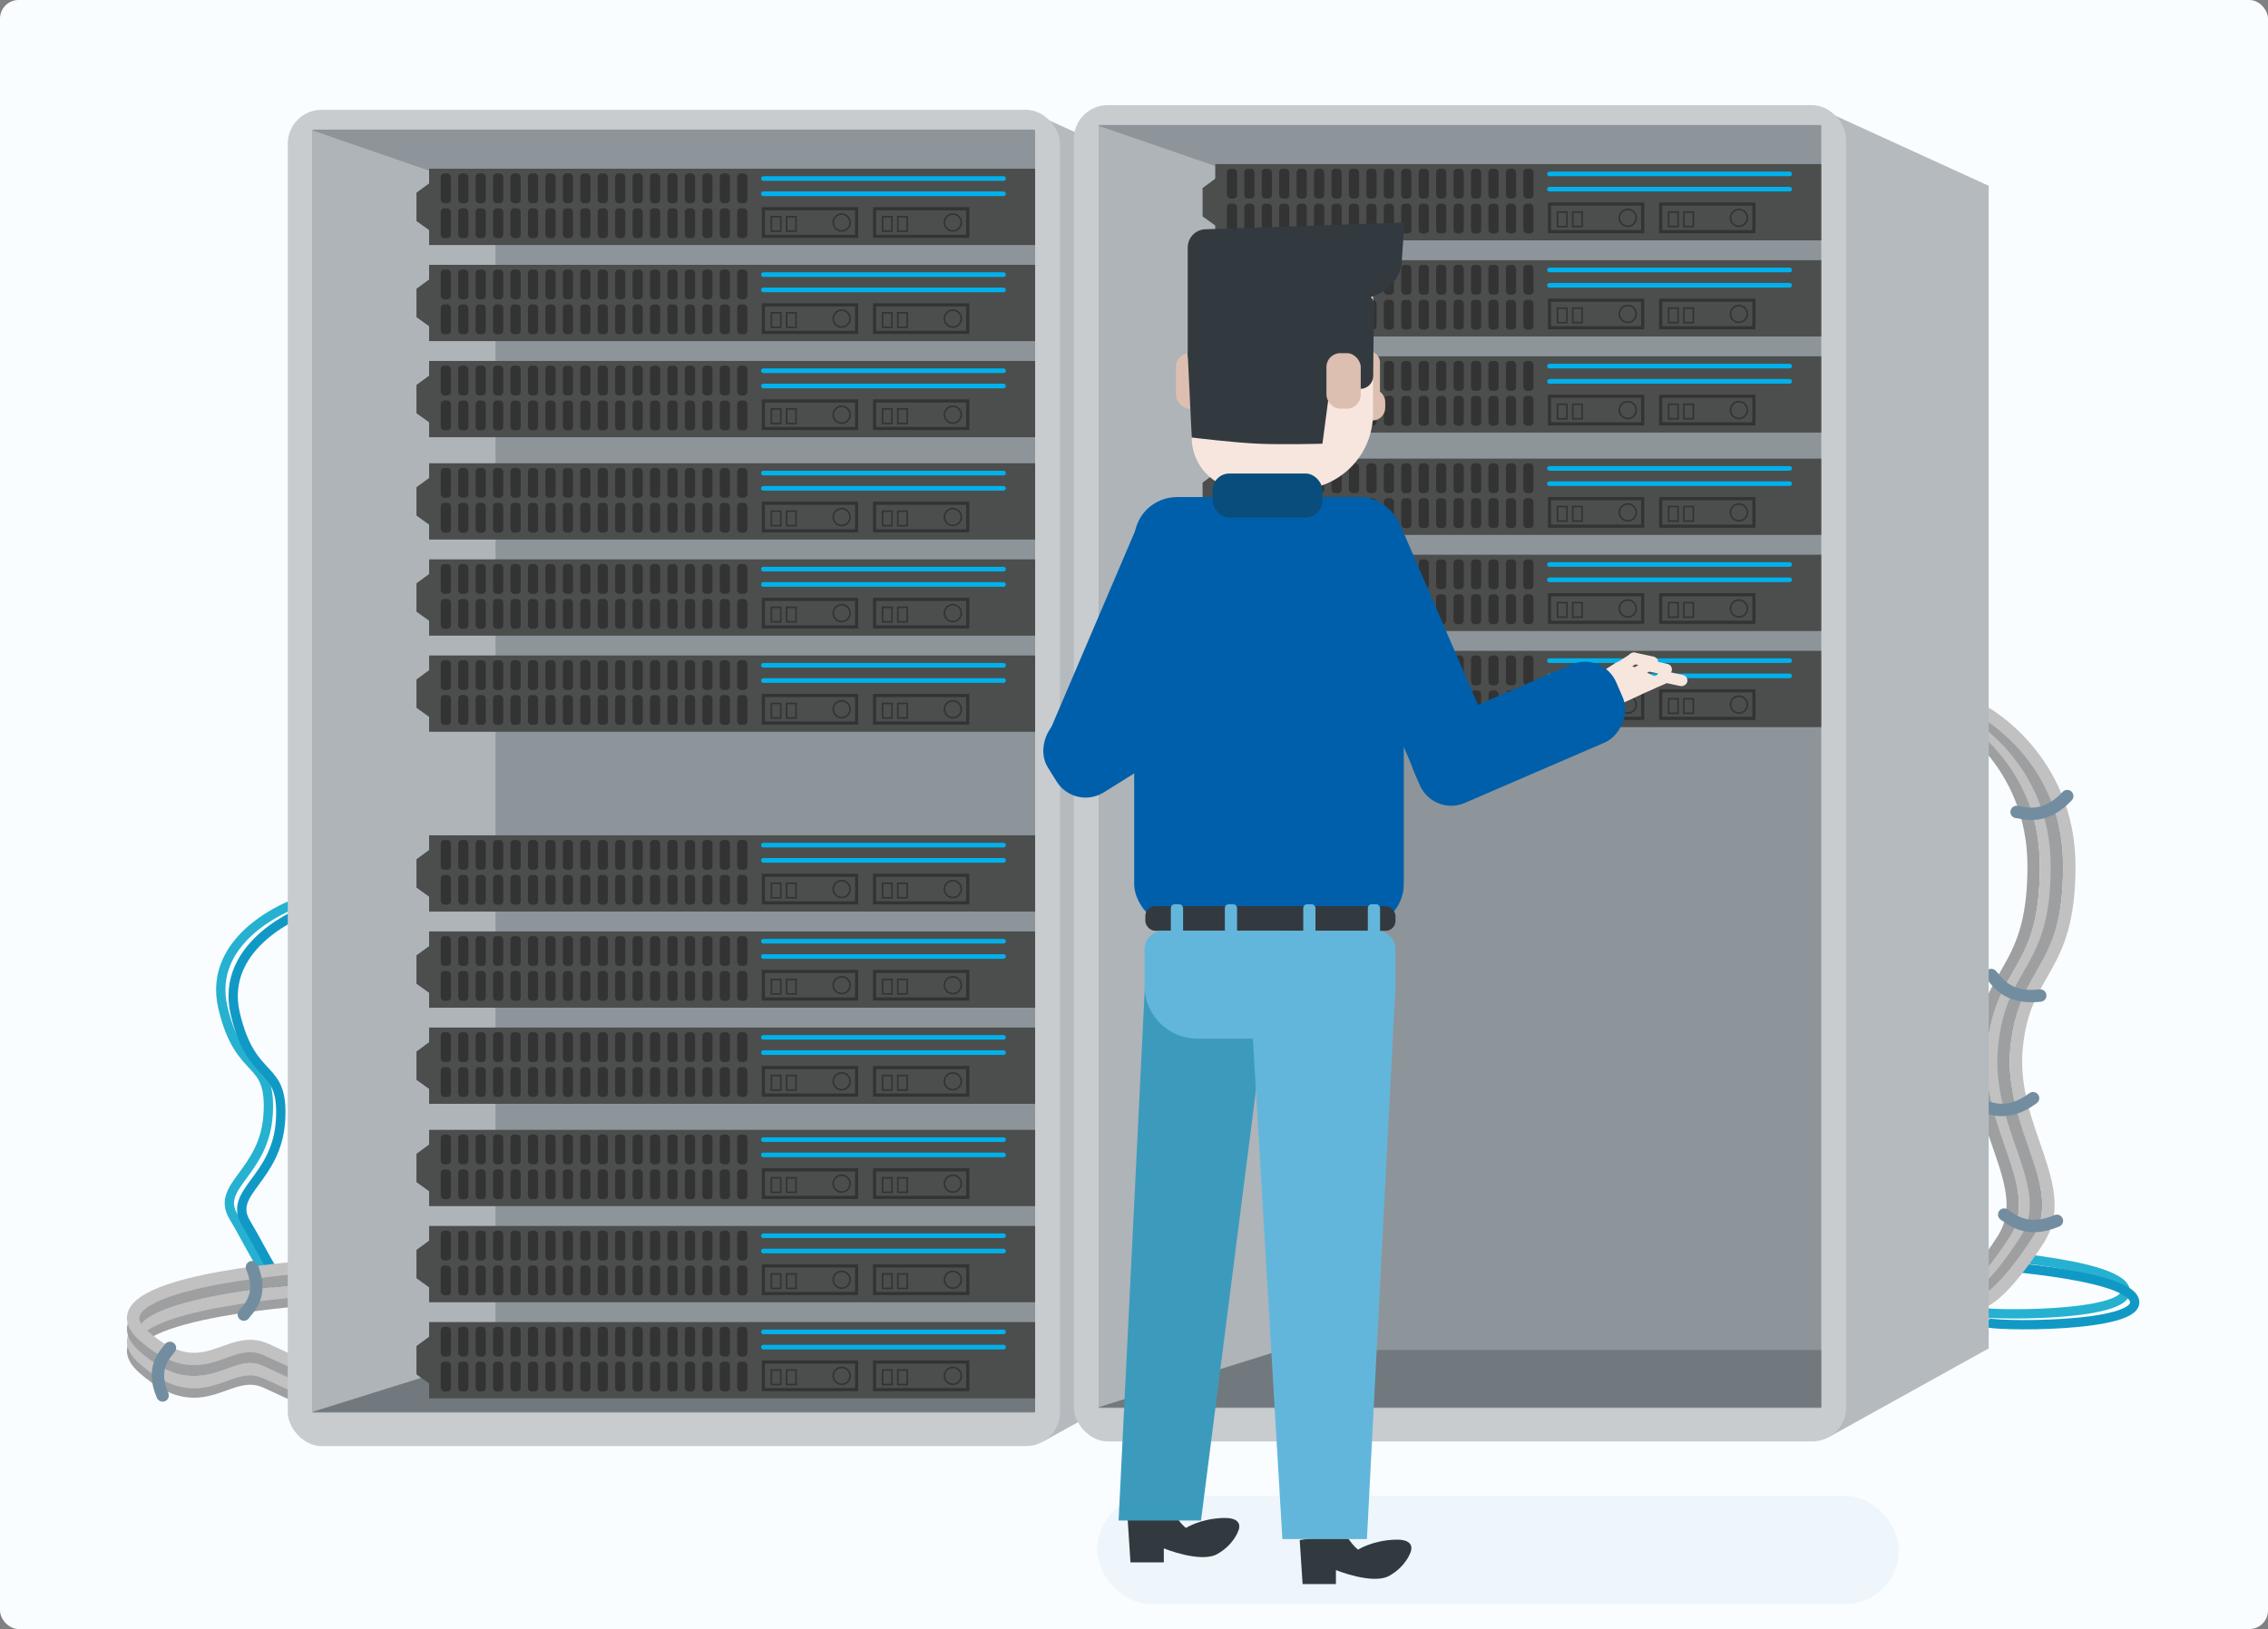 <svg id="Layer_2" data-name="Layer 2" xmlns="http://www.w3.org/2000/svg" viewBox="0 0 1462.74 1050.86">
  <rect x="0" y="0" width="1462.74" height="1050.86" fill="#808080" stroke="none"/>
  <title>12</title>
  <rect width="1462.74" height="1050.86" rx="12" ry="12" fill="#fafdff"/>
  <rect x="707.6" y="964.84" width="517.1" height="70" rx="35" ry="35" fill="#eff6fb"/>
  <g>
    <path d="M271,650.76s-55.64,20.66-44.83,66.45S257.67,748,255.33,786,221,832,233,852s24,48.18,35,47.88" transform="translate(-82.4 -67.16)" fill="none" stroke="#26b1d1" stroke-miterlimit="10" stroke-width="6"/>
    <path d="M279,654.76s-55.64,20.66-44.83,66.45S265.67,752,263.33,790,229,836,241,856s24,48.18,35,47.88" transform="translate(-82.4 -67.16)" fill="none" stroke="#1199c5" stroke-miterlimit="10" stroke-width="6"/>
  </g>
  <g>
    <g>
      <path d="M279,905.58s-143,10-104,44.22,54-2.42,79,8.89,30.1,14.52,30.1,14.52" transform="translate(-82.4 -67.16)" fill="none" stroke="#9e9fa0" stroke-miterlimit="10" stroke-width="8"/>
      <path d="M279,899.58s-143,10-104,44.22,54-2.42,79,8.89,30.1,14.52,30.1,14.52" transform="translate(-82.4 -67.16)" fill="none" stroke="#c1c1c1" stroke-miterlimit="10" stroke-width="8"/>
      <path d="M279,891.58s-143,10-104,44.22,54-2.42,79,8.89,30.1,14.52,30.1,14.52" transform="translate(-82.4 -67.16)" fill="none" stroke="#9e9fa0" stroke-miterlimit="10" stroke-width="8"/>
      <path d="M279,884.58s-143,10-104,44.22,54-2.42,79,8.89,30.1,14.52,30.1,14.52" transform="translate(-82.4 -67.16)" fill="none" stroke="#c1c1c1" stroke-miterlimit="10" stroke-width="8"/>
    </g>
    <path d="M192,936.65c-2.08,3.37-12.95,11.91-4.72,30.68" transform="translate(-82.4 -67.16)" fill="none" stroke="#738da0" stroke-linecap="round" stroke-miterlimit="10" stroke-width="8"/>
    <path d="M239.67,915.18c2.14-3.34,13.15-11.69,5.24-30.59" transform="translate(-82.4 -67.16)" fill="none" stroke="#738da0" stroke-linecap="round" stroke-miterlimit="10" stroke-width="8"/>
  </g>
  <path d="M1357,913c2,3,101,4,96-14s-104-23.4-104-23.4" transform="translate(-82.4 -67.16)" fill="none" stroke="#26b1d1" stroke-miterlimit="10" stroke-width="6"/>
  <path d="M1363,920c2,3,101,4,96-14s-104-23.4-104-23.4" transform="translate(-82.4 -67.16)" fill="none" stroke="#1199c5" stroke-miterlimit="10" stroke-width="6"/>
  <g>
    <path d="M1340,527.14S1394,557,1394,626s-29,65-34,117,36,90,14,124-34,39-34,39" transform="translate(-82.4 -67.16)" fill="none" stroke="#9e9fa0" stroke-miterlimit="10" stroke-width="8"/>
    <path d="M1348,527.14S1402,557,1402,626s-29,65-34,117,36,90,14,124-34,39-34,39" transform="translate(-82.4 -67.16)" fill="none" stroke="#c1c1c1" stroke-miterlimit="10" stroke-width="8"/>
    <path d="M1355,527.14S1409,557,1409,626s-29,65-34,117,36,90,14,124-34,39-34,39" transform="translate(-82.4 -67.16)" fill="none" stroke="#9e9fa0" stroke-miterlimit="10" stroke-width="8"/>
    <path d="M1363,527.14S1417,557,1417,626s-29,65-34,117,36,90,14,124-34,39-34,39" transform="translate(-82.4 -67.16)" fill="none" stroke="#c1c1c1" stroke-miterlimit="10" stroke-width="8"/>
  </g>
  <polygon points="661.81 70.84 775.6 122.84 775.6 872.84 672.98 929.76 661.81 70.84" fill="#b5babe"/>
  <rect x="185.6" y="70.84" width="498" height="862" rx="21.79" ry="21.79" fill="#c8cccf"/>
  <rect x="201.6" y="83.61" width="466" height="827.64" rx="0.55" ry="0.55" fill="#8d959a"/>
  <polygon points="201.6 910.69 319.6 873.84 319.6 124.84 201.6 84.16 201.6 910.69" fill="#aeb4b8"/>
  <polygon points="319.6 873.84 667.6 873.84 667.6 910.84 201.6 910.84 319.6 873.84" fill="#71797e"/>
  <path d="M1359.62,779.86c4.15,1,16.14,9.06,34-4.28" transform="translate(-82.4 -67.16)" fill="none" stroke="#738da0" stroke-linecap="round" stroke-miterlimit="10" stroke-width="8"/>
  <g>
    <rect x="276.76" y="108.84" width="390.85" height="49.21" fill="#4b4e4d"/>
    <polygon points="277.84 117.51 268.6 124.3 268.6 142.58 278.38 149.61 277.84 117.51" fill="#4b4e4d"/>
    <rect x="284.26" y="111.88" width="6.56" height="19.21" rx="2.33" ry="2.33" fill="#323332"/>
    <rect x="284.26" y="134.38" width="6.56" height="19.21" rx="2.33" ry="2.33" fill="#323332"/>
    <rect x="295.5" y="111.88" width="6.56" height="19.21" rx="2.33" ry="2.33" fill="#323332"/>
    <rect x="295.5" y="134.38" width="6.56" height="19.21" rx="2.33" ry="2.33" fill="#323332"/>
    <rect x="306.75" y="111.88" width="6.56" height="19.21" rx="2.33" ry="2.33" fill="#323332"/>
    <rect x="306.75" y="134.38" width="6.56" height="19.21" rx="2.33" ry="2.33" fill="#323332"/>
    <rect x="318" y="111.88" width="6.56" height="19.21" rx="2.33" ry="2.33" fill="#323332"/>
    <rect x="318" y="134.38" width="6.56" height="19.21" rx="2.33" ry="2.33" fill="#323332"/>
    <rect x="329.25" y="111.88" width="6.56" height="19.21" rx="2.33" ry="2.33" fill="#323332"/>
    <rect x="329.25" y="134.38" width="6.56" height="19.21" rx="2.33" ry="2.33" fill="#323332"/>
    <rect x="340.49" y="111.88" width="6.56" height="19.21" rx="2.33" ry="2.33" fill="#323332"/>
    <rect x="340.49" y="134.38" width="6.56" height="19.21" rx="2.33" ry="2.33" fill="#323332"/>
    <rect x="351.74" y="111.88" width="6.56" height="19.21" rx="2.33" ry="2.33" fill="#323332"/>
    <rect x="351.74" y="134.38" width="6.56" height="19.21" rx="2.33" ry="2.33" fill="#323332"/>
    <rect x="362.99" y="111.88" width="6.56" height="19.21" rx="2.33" ry="2.33" fill="#323332"/>
    <rect x="362.99" y="134.38" width="6.56" height="19.21" rx="2.33" ry="2.33" fill="#323332"/>
    <rect x="374.24" y="111.88" width="6.56" height="19.21" rx="2.33" ry="2.33" fill="#323332"/>
    <rect x="374.24" y="134.38" width="6.56" height="19.21" rx="2.33" ry="2.33" fill="#323332"/>
    <rect x="385.48" y="111.88" width="6.56" height="19.21" rx="2.33" ry="2.33" fill="#323332"/>
    <rect x="385.48" y="134.38" width="6.56" height="19.21" rx="2.33" ry="2.33" fill="#323332"/>
    <rect x="396.73" y="111.88" width="6.56" height="19.21" rx="2.33" ry="2.33" fill="#323332"/>
    <rect x="396.73" y="134.38" width="6.56" height="19.21" rx="2.33" ry="2.33" fill="#323332"/>
    <rect x="407.98" y="111.88" width="6.56" height="19.21" rx="2.33" ry="2.33" fill="#323332"/>
    <rect x="407.98" y="134.38" width="6.56" height="19.21" rx="2.33" ry="2.33" fill="#323332"/>
    <rect x="419.22" y="111.88" width="6.56" height="19.21" rx="2.33" ry="2.33" fill="#323332"/>
    <rect x="419.22" y="134.38" width="6.56" height="19.21" rx="2.33" ry="2.33" fill="#323332"/>
    <rect x="430.47" y="111.88" width="6.56" height="19.21" rx="2.33" ry="2.33" fill="#323332"/>
    <rect x="430.47" y="134.38" width="6.56" height="19.21" rx="2.33" ry="2.33" fill="#323332"/>
    <rect x="441.72" y="111.88" width="6.56" height="19.21" rx="2.33" ry="2.33" fill="#323332"/>
    <rect x="441.72" y="134.38" width="6.56" height="19.21" rx="2.33" ry="2.33" fill="#323332"/>
    <rect x="452.97" y="111.88" width="6.56" height="19.21" rx="2.33" ry="2.33" fill="#323332"/>
    <rect x="452.97" y="134.38" width="6.56" height="19.21" rx="2.33" ry="2.33" fill="#323332"/>
    <rect x="464.21" y="111.88" width="6.56" height="19.21" rx="2.33" ry="2.33" fill="#323332"/>
    <rect x="464.21" y="134.38" width="6.56" height="19.21" rx="2.33" ry="2.33" fill="#323332"/>
    <rect x="475.46" y="111.88" width="6.56" height="19.21" rx="2.33" ry="2.33" fill="#323332"/>
    <rect x="475.46" y="134.38" width="6.56" height="19.21" rx="2.33" ry="2.33" fill="#323332"/>
    <rect x="492.33" y="134.64" width="60.13" height="17.78" fill="none" stroke="#323332" stroke-miterlimit="10" stroke-width="2"/>
    <rect x="564.03" y="134.64" width="60.13" height="17.78" fill="none" stroke="#323332" stroke-miterlimit="10" stroke-width="2"/>
    <rect x="497.49" y="139.77" width="6.09" height="9.37" fill="none" stroke="#323332" stroke-miterlimit="10"/>
    <rect x="507.33" y="139.77" width="6.09" height="9.37" fill="none" stroke="#323332" stroke-miterlimit="10"/>
    <rect x="569.19" y="139.77" width="6.09" height="9.37" fill="none" stroke="#323332" stroke-miterlimit="10"/>
    <rect x="579.03" y="139.77" width="6.09" height="9.37" fill="none" stroke="#323332" stroke-miterlimit="10"/>
    <circle cx="542.83" cy="143.53" r="5.45" fill="none" stroke="#323332" stroke-miterlimit="10"/>
    <circle cx="614.53" cy="143.53" r="5.45" fill="none" stroke="#323332" stroke-miterlimit="10"/>
    <line x1="492.33" y1="115.16" x2="647.22" y2="115.16" fill="none" stroke="#00b1eb" stroke-linecap="round" stroke-miterlimit="10" stroke-width="3"/>
    <line x1="492.33" y1="125.01" x2="647.22" y2="125.01" fill="none" stroke="#00b1eb" stroke-linecap="round" stroke-miterlimit="10" stroke-width="3"/>
  </g>
  <g>
    <rect x="276.76" y="170.84" width="390.85" height="49.21" fill="#4b4e4d"/>
    <polygon points="277.84 179.51 268.6 186.3 268.6 204.58 278.38 211.61 277.84 179.51" fill="#4b4e4d"/>
    <rect x="284.26" y="173.88" width="6.56" height="19.21" rx="2.33" ry="2.33" fill="#323332"/>
    <rect x="284.26" y="196.38" width="6.56" height="19.21" rx="2.33" ry="2.33" fill="#323332"/>
    <rect x="295.5" y="173.88" width="6.56" height="19.21" rx="2.33" ry="2.33" fill="#323332"/>
    <rect x="295.5" y="196.38" width="6.56" height="19.21" rx="2.33" ry="2.33" fill="#323332"/>
    <rect x="306.75" y="173.88" width="6.56" height="19.21" rx="2.33" ry="2.33" fill="#323332"/>
    <rect x="306.75" y="196.38" width="6.56" height="19.21" rx="2.33" ry="2.33" fill="#323332"/>
    <rect x="318" y="173.88" width="6.56" height="19.21" rx="2.33" ry="2.33" fill="#323332"/>
    <rect x="318" y="196.38" width="6.56" height="19.21" rx="2.33" ry="2.33" fill="#323332"/>
    <rect x="329.25" y="173.88" width="6.56" height="19.21" rx="2.33" ry="2.33" fill="#323332"/>
    <rect x="329.25" y="196.38" width="6.56" height="19.21" rx="2.33" ry="2.33" fill="#323332"/>
    <rect x="340.49" y="173.88" width="6.56" height="19.21" rx="2.33" ry="2.33" fill="#323332"/>
    <rect x="340.49" y="196.38" width="6.56" height="19.21" rx="2.33" ry="2.33" fill="#323332"/>
    <rect x="351.74" y="173.88" width="6.56" height="19.21" rx="2.33" ry="2.33" fill="#323332"/>
    <rect x="351.74" y="196.38" width="6.56" height="19.21" rx="2.33" ry="2.33" fill="#323332"/>
    <rect x="362.99" y="173.88" width="6.56" height="19.21" rx="2.33" ry="2.33" fill="#323332"/>
    <rect x="362.99" y="196.38" width="6.56" height="19.21" rx="2.33" ry="2.33" fill="#323332"/>
    <rect x="374.24" y="173.88" width="6.56" height="19.21" rx="2.33" ry="2.33" fill="#323332"/>
    <rect x="374.24" y="196.38" width="6.56" height="19.21" rx="2.33" ry="2.33" fill="#323332"/>
    <rect x="385.48" y="173.88" width="6.56" height="19.21" rx="2.33" ry="2.33" fill="#323332"/>
    <rect x="385.48" y="196.38" width="6.56" height="19.21" rx="2.33" ry="2.33" fill="#323332"/>
    <rect x="396.73" y="173.88" width="6.56" height="19.21" rx="2.33" ry="2.33" fill="#323332"/>
    <rect x="396.73" y="196.38" width="6.56" height="19.21" rx="2.33" ry="2.33" fill="#323332"/>
    <rect x="407.98" y="173.88" width="6.56" height="19.21" rx="2.33" ry="2.33" fill="#323332"/>
    <rect x="407.98" y="196.38" width="6.56" height="19.21" rx="2.33" ry="2.33" fill="#323332"/>
    <rect x="419.22" y="173.88" width="6.56" height="19.21" rx="2.33" ry="2.33" fill="#323332"/>
    <rect x="419.22" y="196.38" width="6.56" height="19.21" rx="2.33" ry="2.33" fill="#323332"/>
    <rect x="430.47" y="173.88" width="6.56" height="19.21" rx="2.33" ry="2.33" fill="#323332"/>
    <rect x="430.47" y="196.38" width="6.56" height="19.21" rx="2.33" ry="2.33" fill="#323332"/>
    <rect x="441.72" y="173.88" width="6.56" height="19.21" rx="2.33" ry="2.33" fill="#323332"/>
    <rect x="441.72" y="196.38" width="6.56" height="19.21" rx="2.33" ry="2.33" fill="#323332"/>
    <rect x="452.97" y="173.88" width="6.56" height="19.21" rx="2.33" ry="2.33" fill="#323332"/>
    <rect x="452.97" y="196.38" width="6.56" height="19.21" rx="2.33" ry="2.33" fill="#323332"/>
    <rect x="464.21" y="173.88" width="6.56" height="19.21" rx="2.33" ry="2.33" fill="#323332"/>
    <rect x="464.21" y="196.38" width="6.56" height="19.21" rx="2.33" ry="2.33" fill="#323332"/>
    <rect x="475.46" y="173.88" width="6.56" height="19.21" rx="2.33" ry="2.33" fill="#323332"/>
    <rect x="475.46" y="196.38" width="6.56" height="19.21" rx="2.33" ry="2.33" fill="#323332"/>
    <rect x="492.33" y="196.64" width="60.13" height="17.78" fill="none" stroke="#323332" stroke-miterlimit="10" stroke-width="2"/>
    <rect x="564.03" y="196.64" width="60.13" height="17.78" fill="none" stroke="#323332" stroke-miterlimit="10" stroke-width="2"/>
    <rect x="497.49" y="201.77" width="6.09" height="9.37" fill="none" stroke="#323332" stroke-miterlimit="10"/>
    <rect x="507.33" y="201.77" width="6.09" height="9.37" fill="none" stroke="#323332" stroke-miterlimit="10"/>
    <rect x="569.19" y="201.77" width="6.09" height="9.37" fill="none" stroke="#323332" stroke-miterlimit="10"/>
    <rect x="579.03" y="201.77" width="6.09" height="9.37" fill="none" stroke="#323332" stroke-miterlimit="10"/>
    <circle cx="542.83" cy="205.53" r="5.45" fill="none" stroke="#323332" stroke-miterlimit="10"/>
    <circle cx="614.53" cy="205.53" r="5.45" fill="none" stroke="#323332" stroke-miterlimit="10"/>
    <line x1="492.33" y1="177.16" x2="647.22" y2="177.16" fill="none" stroke="#00b1eb" stroke-linecap="round" stroke-miterlimit="10" stroke-width="3"/>
    <line x1="492.33" y1="187.01" x2="647.22" y2="187.01" fill="none" stroke="#00b1eb" stroke-linecap="round" stroke-miterlimit="10" stroke-width="3"/>
  </g>
  <g>
    <rect x="276.76" y="232.84" width="390.85" height="49.21" fill="#4b4e4d"/>
    <polygon points="277.84 241.51 268.6 248.3 268.6 266.58 278.38 273.61 277.84 241.51" fill="#4b4e4d"/>
    <rect x="284.26" y="235.88" width="6.56" height="19.21" rx="2.33" ry="2.33" fill="#323332"/>
    <rect x="284.26" y="258.38" width="6.56" height="19.21" rx="2.33" ry="2.33" fill="#323332"/>
    <rect x="295.5" y="235.88" width="6.56" height="19.21" rx="2.33" ry="2.33" fill="#323332"/>
    <rect x="295.5" y="258.38" width="6.56" height="19.21" rx="2.33" ry="2.33" fill="#323332"/>
    <rect x="306.75" y="235.88" width="6.56" height="19.21" rx="2.33" ry="2.33" fill="#323332"/>
    <rect x="306.75" y="258.38" width="6.56" height="19.21" rx="2.33" ry="2.33" fill="#323332"/>
    <rect x="318" y="235.88" width="6.56" height="19.21" rx="2.33" ry="2.33" fill="#323332"/>
    <rect x="318" y="258.38" width="6.56" height="19.21" rx="2.33" ry="2.33" fill="#323332"/>
    <rect x="329.25" y="235.88" width="6.56" height="19.21" rx="2.33" ry="2.33" fill="#323332"/>
    <rect x="329.25" y="258.38" width="6.56" height="19.21" rx="2.33" ry="2.33" fill="#323332"/>
    <rect x="340.49" y="235.88" width="6.56" height="19.21" rx="2.33" ry="2.33" fill="#323332"/>
    <rect x="340.49" y="258.38" width="6.56" height="19.21" rx="2.33" ry="2.33" fill="#323332"/>
    <rect x="351.74" y="235.88" width="6.56" height="19.21" rx="2.33" ry="2.33" fill="#323332"/>
    <rect x="351.74" y="258.38" width="6.56" height="19.21" rx="2.33" ry="2.33" fill="#323332"/>
    <rect x="362.99" y="235.88" width="6.56" height="19.21" rx="2.33" ry="2.33" fill="#323332"/>
    <rect x="362.99" y="258.38" width="6.56" height="19.21" rx="2.33" ry="2.33" fill="#323332"/>
    <rect x="374.24" y="235.88" width="6.56" height="19.21" rx="2.33" ry="2.33" fill="#323332"/>
    <rect x="374.24" y="258.38" width="6.56" height="19.21" rx="2.33" ry="2.33" fill="#323332"/>
    <rect x="385.48" y="235.88" width="6.56" height="19.21" rx="2.33" ry="2.33" fill="#323332"/>
    <rect x="385.48" y="258.38" width="6.56" height="19.21" rx="2.33" ry="2.33" fill="#323332"/>
    <rect x="396.73" y="235.88" width="6.56" height="19.21" rx="2.33" ry="2.33" fill="#323332"/>
    <rect x="396.73" y="258.38" width="6.56" height="19.21" rx="2.33" ry="2.33" fill="#323332"/>
    <rect x="407.98" y="235.88" width="6.56" height="19.21" rx="2.33" ry="2.33" fill="#323332"/>
    <rect x="407.98" y="258.38" width="6.56" height="19.21" rx="2.33" ry="2.33" fill="#323332"/>
    <rect x="419.22" y="235.88" width="6.56" height="19.21" rx="2.33" ry="2.33" fill="#323332"/>
    <rect x="419.22" y="258.38" width="6.56" height="19.21" rx="2.33" ry="2.33" fill="#323332"/>
    <rect x="430.47" y="235.88" width="6.56" height="19.21" rx="2.33" ry="2.33" fill="#323332"/>
    <rect x="430.47" y="258.38" width="6.56" height="19.21" rx="2.33" ry="2.33" fill="#323332"/>
    <rect x="441.72" y="235.88" width="6.56" height="19.21" rx="2.33" ry="2.33" fill="#323332"/>
    <rect x="441.72" y="258.38" width="6.56" height="19.21" rx="2.33" ry="2.33" fill="#323332"/>
    <rect x="452.97" y="235.88" width="6.56" height="19.21" rx="2.33" ry="2.33" fill="#323332"/>
    <rect x="452.97" y="258.38" width="6.56" height="19.21" rx="2.33" ry="2.33" fill="#323332"/>
    <rect x="464.21" y="235.88" width="6.56" height="19.21" rx="2.33" ry="2.33" fill="#323332"/>
    <rect x="464.21" y="258.38" width="6.56" height="19.21" rx="2.33" ry="2.33" fill="#323332"/>
    <rect x="475.46" y="235.88" width="6.56" height="19.21" rx="2.33" ry="2.33" fill="#323332"/>
    <rect x="475.46" y="258.38" width="6.56" height="19.21" rx="2.33" ry="2.33" fill="#323332"/>
    <rect x="492.33" y="258.64" width="60.13" height="17.78" fill="none" stroke="#323332" stroke-miterlimit="10" stroke-width="2"/>
    <rect x="564.03" y="258.64" width="60.13" height="17.78" fill="none" stroke="#323332" stroke-miterlimit="10" stroke-width="2"/>
    <rect x="497.49" y="263.77" width="6.09" height="9.37" fill="none" stroke="#323332" stroke-miterlimit="10"/>
    <rect x="507.33" y="263.77" width="6.09" height="9.37" fill="none" stroke="#323332" stroke-miterlimit="10"/>
    <rect x="569.19" y="263.77" width="6.09" height="9.37" fill="none" stroke="#323332" stroke-miterlimit="10"/>
    <rect x="579.03" y="263.77" width="6.09" height="9.37" fill="none" stroke="#323332" stroke-miterlimit="10"/>
    <circle cx="542.83" cy="267.53" r="5.45" fill="none" stroke="#323332" stroke-miterlimit="10"/>
    <circle cx="614.53" cy="267.53" r="5.45" fill="none" stroke="#323332" stroke-miterlimit="10"/>
    <line x1="492.33" y1="239.16" x2="647.22" y2="239.16" fill="none" stroke="#00b1eb" stroke-linecap="round" stroke-miterlimit="10" stroke-width="3"/>
    <line x1="492.33" y1="249.01" x2="647.22" y2="249.01" fill="none" stroke="#00b1eb" stroke-linecap="round" stroke-miterlimit="10" stroke-width="3"/>
  </g>
  <path d="M1366.67,696.12c3.08,3,9.47,15.9,31.58,13.23" transform="translate(-82.4 -67.16)" fill="none" stroke="#738da0" stroke-linecap="round" stroke-miterlimit="10" stroke-width="8"/>
  <g>
    <rect x="276.76" y="298.84" width="390.85" height="49.21" fill="#4b4e4d"/>
    <polygon points="277.84 307.51 268.6 314.3 268.6 332.58 278.38 339.61 277.84 307.51" fill="#4b4e4d"/>
    <rect x="284.26" y="301.88" width="6.56" height="19.21" rx="2.33" ry="2.33" fill="#323332"/>
    <rect x="284.26" y="324.38" width="6.56" height="19.21" rx="2.33" ry="2.33" fill="#323332"/>
    <rect x="295.5" y="301.88" width="6.56" height="19.21" rx="2.33" ry="2.33" fill="#323332"/>
    <rect x="295.5" y="324.38" width="6.56" height="19.21" rx="2.33" ry="2.33" fill="#323332"/>
    <rect x="306.75" y="301.88" width="6.56" height="19.21" rx="2.33" ry="2.33" fill="#323332"/>
    <rect x="306.75" y="324.38" width="6.56" height="19.21" rx="2.33" ry="2.33" fill="#323332"/>
    <rect x="318" y="301.88" width="6.56" height="19.21" rx="2.33" ry="2.33" fill="#323332"/>
    <rect x="318" y="324.38" width="6.56" height="19.21" rx="2.33" ry="2.33" fill="#323332"/>
    <rect x="329.25" y="301.88" width="6.56" height="19.21" rx="2.33" ry="2.33" fill="#323332"/>
    <rect x="329.25" y="324.38" width="6.56" height="19.21" rx="2.33" ry="2.33" fill="#323332"/>
    <rect x="340.49" y="301.88" width="6.56" height="19.21" rx="2.33" ry="2.33" fill="#323332"/>
    <rect x="340.49" y="324.38" width="6.56" height="19.21" rx="2.33" ry="2.33" fill="#323332"/>
    <rect x="351.74" y="301.88" width="6.56" height="19.21" rx="2.33" ry="2.33" fill="#323332"/>
    <rect x="351.74" y="324.38" width="6.56" height="19.21" rx="2.33" ry="2.33" fill="#323332"/>
    <rect x="362.99" y="301.88" width="6.56" height="19.21" rx="2.33" ry="2.33" fill="#323332"/>
    <rect x="362.99" y="324.38" width="6.56" height="19.21" rx="2.33" ry="2.33" fill="#323332"/>
    <rect x="374.24" y="301.88" width="6.56" height="19.21" rx="2.33" ry="2.33" fill="#323332"/>
    <rect x="374.24" y="324.38" width="6.56" height="19.21" rx="2.33" ry="2.33" fill="#323332"/>
    <rect x="385.48" y="301.88" width="6.56" height="19.21" rx="2.33" ry="2.33" fill="#323332"/>
    <rect x="385.48" y="324.38" width="6.56" height="19.21" rx="2.33" ry="2.33" fill="#323332"/>
    <rect x="396.73" y="301.88" width="6.56" height="19.21" rx="2.33" ry="2.33" fill="#323332"/>
    <rect x="396.73" y="324.38" width="6.56" height="19.21" rx="2.33" ry="2.33" fill="#323332"/>
    <rect x="407.98" y="301.88" width="6.56" height="19.21" rx="2.33" ry="2.33" fill="#323332"/>
    <rect x="407.98" y="324.38" width="6.56" height="19.21" rx="2.33" ry="2.33" fill="#323332"/>
    <rect x="419.22" y="301.88" width="6.56" height="19.21" rx="2.33" ry="2.33" fill="#323332"/>
    <rect x="419.22" y="324.38" width="6.56" height="19.21" rx="2.33" ry="2.33" fill="#323332"/>
    <rect x="430.47" y="301.88" width="6.56" height="19.21" rx="2.33" ry="2.33" fill="#323332"/>
    <rect x="430.47" y="324.38" width="6.56" height="19.21" rx="2.33" ry="2.33" fill="#323332"/>
    <rect x="441.72" y="301.88" width="6.56" height="19.21" rx="2.33" ry="2.33" fill="#323332"/>
    <rect x="441.72" y="324.38" width="6.56" height="19.21" rx="2.33" ry="2.33" fill="#323332"/>
    <rect x="452.97" y="301.88" width="6.56" height="19.21" rx="2.33" ry="2.33" fill="#323332"/>
    <rect x="452.97" y="324.38" width="6.56" height="19.21" rx="2.33" ry="2.33" fill="#323332"/>
    <rect x="464.21" y="301.88" width="6.56" height="19.21" rx="2.33" ry="2.33" fill="#323332"/>
    <rect x="464.21" y="324.38" width="6.56" height="19.21" rx="2.33" ry="2.33" fill="#323332"/>
    <rect x="475.46" y="301.88" width="6.56" height="19.21" rx="2.33" ry="2.33" fill="#323332"/>
    <rect x="475.46" y="324.38" width="6.56" height="19.21" rx="2.33" ry="2.33" fill="#323332"/>
    <rect x="492.33" y="324.64" width="60.13" height="17.78" fill="none" stroke="#323332" stroke-miterlimit="10" stroke-width="2"/>
    <rect x="564.03" y="324.64" width="60.13" height="17.78" fill="none" stroke="#323332" stroke-miterlimit="10" stroke-width="2"/>
    <rect x="497.49" y="329.77" width="6.09" height="9.37" fill="none" stroke="#323332" stroke-miterlimit="10"/>
    <rect x="507.33" y="329.77" width="6.09" height="9.37" fill="none" stroke="#323332" stroke-miterlimit="10"/>
    <rect x="569.19" y="329.77" width="6.09" height="9.37" fill="none" stroke="#323332" stroke-miterlimit="10"/>
    <rect x="579.03" y="329.77" width="6.09" height="9.37" fill="none" stroke="#323332" stroke-miterlimit="10"/>
    <circle cx="542.83" cy="333.53" r="5.45" fill="none" stroke="#323332" stroke-miterlimit="10"/>
    <circle cx="614.53" cy="333.53" r="5.45" fill="none" stroke="#323332" stroke-miterlimit="10"/>
    <line x1="492.33" y1="305.16" x2="647.22" y2="305.16" fill="none" stroke="#00b1eb" stroke-linecap="round" stroke-miterlimit="10" stroke-width="3"/>
    <line x1="492.33" y1="315.01" x2="647.22" y2="315.01" fill="none" stroke="#00b1eb" stroke-linecap="round" stroke-miterlimit="10" stroke-width="3"/>
  </g>
  <g>
    <rect x="276.76" y="360.84" width="390.85" height="49.21" fill="#4b4e4d"/>
    <polygon points="277.84 369.51 268.6 376.3 268.6 394.58 278.38 401.61 277.84 369.51" fill="#4b4e4d"/>
    <rect x="284.26" y="363.88" width="6.56" height="19.21" rx="2.33" ry="2.33" fill="#323332"/>
    <rect x="284.26" y="386.38" width="6.56" height="19.21" rx="2.33" ry="2.33" fill="#323332"/>
    <rect x="295.5" y="363.88" width="6.56" height="19.21" rx="2.33" ry="2.33" fill="#323332"/>
    <rect x="295.5" y="386.38" width="6.56" height="19.21" rx="2.33" ry="2.33" fill="#323332"/>
    <rect x="306.75" y="363.88" width="6.56" height="19.21" rx="2.33" ry="2.33" fill="#323332"/>
    <rect x="306.75" y="386.38" width="6.56" height="19.21" rx="2.33" ry="2.33" fill="#323332"/>
    <rect x="318" y="363.88" width="6.56" height="19.21" rx="2.33" ry="2.33" fill="#323332"/>
    <rect x="318" y="386.38" width="6.56" height="19.21" rx="2.33" ry="2.33" fill="#323332"/>
    <rect x="329.25" y="363.88" width="6.56" height="19.21" rx="2.33" ry="2.33" fill="#323332"/>
    <rect x="329.25" y="386.38" width="6.56" height="19.21" rx="2.33" ry="2.33" fill="#323332"/>
    <rect x="340.49" y="363.88" width="6.56" height="19.21" rx="2.33" ry="2.33" fill="#323332"/>
    <rect x="340.49" y="386.38" width="6.56" height="19.21" rx="2.33" ry="2.33" fill="#323332"/>
    <rect x="351.74" y="363.88" width="6.56" height="19.21" rx="2.33" ry="2.33" fill="#323332"/>
    <rect x="351.74" y="386.38" width="6.56" height="19.21" rx="2.33" ry="2.33" fill="#323332"/>
    <rect x="362.99" y="363.88" width="6.56" height="19.21" rx="2.33" ry="2.33" fill="#323332"/>
    <rect x="362.99" y="386.38" width="6.56" height="19.21" rx="2.33" ry="2.33" fill="#323332"/>
    <rect x="374.24" y="363.88" width="6.56" height="19.21" rx="2.33" ry="2.33" fill="#323332"/>
    <rect x="374.24" y="386.38" width="6.56" height="19.21" rx="2.33" ry="2.33" fill="#323332"/>
    <rect x="385.48" y="363.88" width="6.56" height="19.21" rx="2.33" ry="2.33" fill="#323332"/>
    <rect x="385.48" y="386.38" width="6.56" height="19.21" rx="2.33" ry="2.33" fill="#323332"/>
    <rect x="396.73" y="363.88" width="6.56" height="19.21" rx="2.33" ry="2.33" fill="#323332"/>
    <rect x="396.73" y="386.38" width="6.56" height="19.21" rx="2.33" ry="2.33" fill="#323332"/>
    <rect x="407.98" y="363.88" width="6.56" height="19.21" rx="2.33" ry="2.33" fill="#323332"/>
    <rect x="407.98" y="386.38" width="6.56" height="19.21" rx="2.33" ry="2.33" fill="#323332"/>
    <rect x="419.22" y="363.88" width="6.56" height="19.21" rx="2.33" ry="2.33" fill="#323332"/>
    <rect x="419.22" y="386.38" width="6.56" height="19.21" rx="2.33" ry="2.33" fill="#323332"/>
    <rect x="430.47" y="363.88" width="6.56" height="19.21" rx="2.33" ry="2.33" fill="#323332"/>
    <rect x="430.47" y="386.38" width="6.56" height="19.21" rx="2.33" ry="2.33" fill="#323332"/>
    <rect x="441.72" y="363.88" width="6.56" height="19.21" rx="2.33" ry="2.33" fill="#323332"/>
    <rect x="441.72" y="386.38" width="6.56" height="19.21" rx="2.33" ry="2.33" fill="#323332"/>
    <rect x="452.97" y="363.88" width="6.56" height="19.21" rx="2.33" ry="2.33" fill="#323332"/>
    <rect x="452.97" y="386.38" width="6.56" height="19.21" rx="2.33" ry="2.33" fill="#323332"/>
    <rect x="464.21" y="363.88" width="6.56" height="19.21" rx="2.33" ry="2.33" fill="#323332"/>
    <rect x="464.21" y="386.38" width="6.56" height="19.21" rx="2.33" ry="2.33" fill="#323332"/>
    <rect x="475.46" y="363.88" width="6.56" height="19.21" rx="2.33" ry="2.33" fill="#323332"/>
    <rect x="475.46" y="386.38" width="6.56" height="19.21" rx="2.33" ry="2.33" fill="#323332"/>
    <rect x="492.33" y="386.64" width="60.13" height="17.78" fill="none" stroke="#323332" stroke-miterlimit="10" stroke-width="2"/>
    <rect x="564.03" y="386.64" width="60.13" height="17.78" fill="none" stroke="#323332" stroke-miterlimit="10" stroke-width="2"/>
    <rect x="497.49" y="391.77" width="6.09" height="9.37" fill="none" stroke="#323332" stroke-miterlimit="10"/>
    <rect x="507.33" y="391.77" width="6.09" height="9.37" fill="none" stroke="#323332" stroke-miterlimit="10"/>
    <rect x="569.19" y="391.77" width="6.09" height="9.37" fill="none" stroke="#323332" stroke-miterlimit="10"/>
    <rect x="579.03" y="391.77" width="6.09" height="9.37" fill="none" stroke="#323332" stroke-miterlimit="10"/>
    <circle cx="542.83" cy="395.53" r="5.45" fill="none" stroke="#323332" stroke-miterlimit="10"/>
    <circle cx="614.53" cy="395.53" r="5.45" fill="none" stroke="#323332" stroke-miterlimit="10"/>
    <line x1="492.33" y1="367.16" x2="647.22" y2="367.16" fill="none" stroke="#00b1eb" stroke-linecap="round" stroke-miterlimit="10" stroke-width="3"/>
    <line x1="492.33" y1="377.01" x2="647.22" y2="377.01" fill="none" stroke="#00b1eb" stroke-linecap="round" stroke-miterlimit="10" stroke-width="3"/>
  </g>
  <g>
    <rect x="276.76" y="422.84" width="390.85" height="49.21" fill="#4b4e4d"/>
    <polygon points="277.84 431.51 268.6 438.3 268.6 456.58 278.38 463.61 277.84 431.51" fill="#4b4e4d"/>
    <rect x="284.26" y="425.88" width="6.56" height="19.21" rx="2.33" ry="2.33" fill="#323332"/>
    <rect x="284.26" y="448.38" width="6.56" height="19.21" rx="2.33" ry="2.33" fill="#323332"/>
    <rect x="295.5" y="425.88" width="6.56" height="19.21" rx="2.33" ry="2.33" fill="#323332"/>
    <rect x="295.5" y="448.38" width="6.56" height="19.21" rx="2.33" ry="2.33" fill="#323332"/>
    <rect x="306.75" y="425.88" width="6.56" height="19.21" rx="2.33" ry="2.33" fill="#323332"/>
    <rect x="306.75" y="448.38" width="6.56" height="19.21" rx="2.33" ry="2.33" fill="#323332"/>
    <rect x="318" y="425.88" width="6.56" height="19.21" rx="2.33" ry="2.33" fill="#323332"/>
    <rect x="318" y="448.38" width="6.56" height="19.21" rx="2.33" ry="2.33" fill="#323332"/>
    <rect x="329.25" y="425.88" width="6.56" height="19.21" rx="2.33" ry="2.33" fill="#323332"/>
    <rect x="329.25" y="448.38" width="6.56" height="19.21" rx="2.33" ry="2.33" fill="#323332"/>
    <rect x="340.49" y="425.88" width="6.56" height="19.21" rx="2.33" ry="2.33" fill="#323332"/>
    <rect x="340.49" y="448.38" width="6.56" height="19.21" rx="2.33" ry="2.33" fill="#323332"/>
    <rect x="351.74" y="425.88" width="6.56" height="19.21" rx="2.33" ry="2.33" fill="#323332"/>
    <rect x="351.74" y="448.38" width="6.56" height="19.21" rx="2.33" ry="2.33" fill="#323332"/>
    <rect x="362.99" y="425.88" width="6.56" height="19.21" rx="2.33" ry="2.33" fill="#323332"/>
    <rect x="362.99" y="448.38" width="6.56" height="19.21" rx="2.33" ry="2.33" fill="#323332"/>
    <rect x="374.24" y="425.88" width="6.56" height="19.21" rx="2.33" ry="2.33" fill="#323332"/>
    <rect x="374.24" y="448.38" width="6.56" height="19.21" rx="2.33" ry="2.33" fill="#323332"/>
    <rect x="385.48" y="425.88" width="6.56" height="19.21" rx="2.33" ry="2.33" fill="#323332"/>
    <rect x="385.48" y="448.38" width="6.56" height="19.21" rx="2.33" ry="2.33" fill="#323332"/>
    <rect x="396.73" y="425.88" width="6.56" height="19.21" rx="2.33" ry="2.33" fill="#323332"/>
    <rect x="396.73" y="448.38" width="6.56" height="19.21" rx="2.33" ry="2.33" fill="#323332"/>
    <rect x="407.98" y="425.88" width="6.56" height="19.21" rx="2.33" ry="2.33" fill="#323332"/>
    <rect x="407.98" y="448.38" width="6.56" height="19.21" rx="2.33" ry="2.33" fill="#323332"/>
    <rect x="419.22" y="425.88" width="6.56" height="19.21" rx="2.33" ry="2.33" fill="#323332"/>
    <rect x="419.22" y="448.38" width="6.56" height="19.21" rx="2.33" ry="2.33" fill="#323332"/>
    <rect x="430.47" y="425.88" width="6.56" height="19.21" rx="2.33" ry="2.33" fill="#323332"/>
    <rect x="430.47" y="448.38" width="6.56" height="19.21" rx="2.33" ry="2.33" fill="#323332"/>
    <rect x="441.72" y="425.88" width="6.56" height="19.21" rx="2.33" ry="2.33" fill="#323332"/>
    <rect x="441.72" y="448.38" width="6.56" height="19.21" rx="2.33" ry="2.33" fill="#323332"/>
    <rect x="452.97" y="425.88" width="6.56" height="19.21" rx="2.33" ry="2.33" fill="#323332"/>
    <rect x="452.97" y="448.38" width="6.56" height="19.21" rx="2.33" ry="2.33" fill="#323332"/>
    <rect x="464.21" y="425.88" width="6.56" height="19.21" rx="2.33" ry="2.33" fill="#323332"/>
    <rect x="464.21" y="448.38" width="6.56" height="19.21" rx="2.33" ry="2.33" fill="#323332"/>
    <rect x="475.46" y="425.88" width="6.56" height="19.21" rx="2.33" ry="2.33" fill="#323332"/>
    <rect x="475.46" y="448.38" width="6.56" height="19.21" rx="2.33" ry="2.33" fill="#323332"/>
    <rect x="492.33" y="448.64" width="60.13" height="17.78" fill="none" stroke="#323332" stroke-miterlimit="10" stroke-width="2"/>
    <rect x="564.03" y="448.64" width="60.13" height="17.78" fill="none" stroke="#323332" stroke-miterlimit="10" stroke-width="2"/>
    <rect x="497.49" y="453.77" width="6.09" height="9.37" fill="none" stroke="#323332" stroke-miterlimit="10"/>
    <rect x="507.33" y="453.77" width="6.09" height="9.37" fill="none" stroke="#323332" stroke-miterlimit="10"/>
    <rect x="569.19" y="453.77" width="6.09" height="9.37" fill="none" stroke="#323332" stroke-miterlimit="10"/>
    <rect x="579.03" y="453.77" width="6.09" height="9.37" fill="none" stroke="#323332" stroke-miterlimit="10"/>
    <circle cx="542.83" cy="457.53" r="5.45" fill="none" stroke="#323332" stroke-miterlimit="10"/>
    <circle cx="614.53" cy="457.53" r="5.45" fill="none" stroke="#323332" stroke-miterlimit="10"/>
    <line x1="492.33" y1="429.16" x2="647.22" y2="429.16" fill="none" stroke="#00b1eb" stroke-linecap="round" stroke-miterlimit="10" stroke-width="3"/>
    <line x1="492.33" y1="439.01" x2="647.22" y2="439.01" fill="none" stroke="#00b1eb" stroke-linecap="round" stroke-miterlimit="10" stroke-width="3"/>
  </g>
  <polygon points="1168.81 67.84 1282.6 119.84 1282.6 869.84 1179.98 926.76 1168.81 67.84" fill="#b5babe"/>
  <rect x="692.6" y="67.84" width="498" height="862" rx="21.79" ry="21.79" fill="#c8cccf"/>
  <rect x="708.6" y="80.61" width="466" height="827.64" rx="0.55" ry="0.55" fill="#8d959a"/>
  <polygon points="708.6 907.69 826.6 870.84 826.6 121.84 708.6 81.16 708.6 907.69" fill="#aeb4b8"/>
  <polygon points="826.6 870.84 1174.6 870.84 1174.6 907.84 708.6 907.84 826.6 870.84" fill="#71797e"/>
  <g>
    <rect x="783.76" y="105.84" width="390.85" height="49.21" fill="#4b4e4d"/>
    <polygon points="784.84 114.51 775.6 121.3 775.6 139.58 785.38 146.61 784.84 114.51" fill="#4b4e4d"/>
    <rect x="791.26" y="108.88" width="6.56" height="19.21" rx="2.33" ry="2.33" fill="#323332"/>
    <rect x="791.26" y="131.38" width="6.56" height="19.21" rx="2.33" ry="2.33" fill="#323332"/>
    <rect x="802.5" y="108.88" width="6.56" height="19.21" rx="2.33" ry="2.33" fill="#323332"/>
    <rect x="802.5" y="131.38" width="6.56" height="19.21" rx="2.33" ry="2.33" fill="#323332"/>
    <rect x="813.75" y="108.88" width="6.56" height="19.21" rx="2.33" ry="2.33" fill="#323332"/>
    <rect x="813.75" y="131.38" width="6.56" height="19.21" rx="2.33" ry="2.33" fill="#323332"/>
    <rect x="825" y="108.88" width="6.56" height="19.21" rx="2.33" ry="2.33" fill="#323332"/>
    <rect x="825" y="131.38" width="6.56" height="19.21" rx="2.33" ry="2.33" fill="#323332"/>
    <rect x="836.25" y="108.88" width="6.56" height="19.21" rx="2.33" ry="2.33" fill="#323332"/>
    <rect x="836.25" y="131.38" width="6.56" height="19.21" rx="2.33" ry="2.33" fill="#323332"/>
    <rect x="847.49" y="108.88" width="6.56" height="19.21" rx="2.33" ry="2.33" fill="#323332"/>
    <rect x="847.49" y="131.38" width="6.56" height="19.21" rx="2.33" ry="2.33" fill="#323332"/>
    <rect x="858.74" y="108.88" width="6.56" height="19.21" rx="2.33" ry="2.33" fill="#323332"/>
    <rect x="858.74" y="131.38" width="6.56" height="19.21" rx="2.33" ry="2.33" fill="#323332"/>
    <rect x="869.99" y="108.88" width="6.56" height="19.21" rx="2.33" ry="2.33" fill="#323332"/>
    <rect x="869.99" y="131.38" width="6.56" height="19.21" rx="2.33" ry="2.33" fill="#323332"/>
    <rect x="881.24" y="108.88" width="6.56" height="19.21" rx="2.33" ry="2.33" fill="#323332"/>
    <rect x="881.24" y="131.38" width="6.56" height="19.21" rx="2.33" ry="2.33" fill="#323332"/>
    <rect x="892.48" y="108.88" width="6.56" height="19.21" rx="2.33" ry="2.33" fill="#323332"/>
    <rect x="892.48" y="131.38" width="6.56" height="19.21" rx="2.33" ry="2.33" fill="#323332"/>
    <rect x="903.73" y="108.88" width="6.56" height="19.21" rx="2.33" ry="2.33" fill="#323332"/>
    <rect x="903.73" y="131.38" width="6.56" height="19.21" rx="2.33" ry="2.33" fill="#323332"/>
    <rect x="914.98" y="108.88" width="6.56" height="19.21" rx="2.33" ry="2.33" fill="#323332"/>
    <rect x="914.98" y="131.38" width="6.56" height="19.21" rx="2.33" ry="2.33" fill="#323332"/>
    <rect x="926.22" y="108.88" width="6.56" height="19.21" rx="2.33" ry="2.33" fill="#323332"/>
    <rect x="926.22" y="131.38" width="6.56" height="19.21" rx="2.33" ry="2.33" fill="#323332"/>
    <rect x="937.47" y="108.88" width="6.56" height="19.21" rx="2.33" ry="2.33" fill="#323332"/>
    <rect x="937.47" y="131.38" width="6.56" height="19.21" rx="2.33" ry="2.33" fill="#323332"/>
    <rect x="948.72" y="108.88" width="6.56" height="19.21" rx="2.33" ry="2.33" fill="#323332"/>
    <rect x="948.72" y="131.38" width="6.56" height="19.21" rx="2.33" ry="2.33" fill="#323332"/>
    <rect x="959.97" y="108.88" width="6.56" height="19.21" rx="2.33" ry="2.33" fill="#323332"/>
    <rect x="959.97" y="131.38" width="6.56" height="19.21" rx="2.33" ry="2.33" fill="#323332"/>
    <rect x="971.21" y="108.88" width="6.56" height="19.21" rx="2.33" ry="2.33" fill="#323332"/>
    <rect x="971.21" y="131.38" width="6.56" height="19.21" rx="2.33" ry="2.33" fill="#323332"/>
    <rect x="982.46" y="108.88" width="6.56" height="19.21" rx="2.33" ry="2.33" fill="#323332"/>
    <rect x="982.46" y="131.38" width="6.56" height="19.21" rx="2.33" ry="2.33" fill="#323332"/>
    <rect x="999.33" y="131.64" width="60.13" height="17.78" fill="none" stroke="#323332" stroke-miterlimit="10" stroke-width="2"/>
    <rect x="1071.03" y="131.64" width="60.13" height="17.78" fill="none" stroke="#323332" stroke-miterlimit="10" stroke-width="2"/>
    <rect x="1004.49" y="136.77" width="6.09" height="9.37" fill="none" stroke="#323332" stroke-miterlimit="10"/>
    <rect x="1014.33" y="136.77" width="6.09" height="9.37" fill="none" stroke="#323332" stroke-miterlimit="10"/>
    <rect x="1076.19" y="136.77" width="6.09" height="9.37" fill="none" stroke="#323332" stroke-miterlimit="10"/>
    <rect x="1086.03" y="136.77" width="6.09" height="9.37" fill="none" stroke="#323332" stroke-miterlimit="10"/>
    <circle cx="1049.83" cy="140.53" r="5.45" fill="none" stroke="#323332" stroke-miterlimit="10"/>
    <circle cx="1121.53" cy="140.53" r="5.45" fill="none" stroke="#323332" stroke-miterlimit="10"/>
    <line x1="999.33" y1="112.16" x2="1154.22" y2="112.16" fill="none" stroke="#00b1eb" stroke-linecap="round" stroke-miterlimit="10" stroke-width="3"/>
    <line x1="999.33" y1="122.01" x2="1154.22" y2="122.01" fill="none" stroke="#00b1eb" stroke-linecap="round" stroke-miterlimit="10" stroke-width="3"/>
  </g>
  <g>
    <rect x="783.76" y="167.84" width="390.85" height="49.21" fill="#4b4e4d"/>
    <polygon points="784.84 176.51 775.6 183.3 775.6 201.58 785.38 208.61 784.84 176.51" fill="#4b4e4d"/>
    <rect x="791.26" y="170.88" width="6.56" height="19.21" rx="2.33" ry="2.33" fill="#323332"/>
    <rect x="791.26" y="193.38" width="6.56" height="19.21" rx="2.33" ry="2.33" fill="#323332"/>
    <rect x="802.5" y="170.88" width="6.56" height="19.21" rx="2.33" ry="2.33" fill="#323332"/>
    <rect x="802.5" y="193.38" width="6.56" height="19.21" rx="2.33" ry="2.33" fill="#323332"/>
    <rect x="813.75" y="170.88" width="6.56" height="19.21" rx="2.33" ry="2.33" fill="#323332"/>
    <rect x="813.75" y="193.38" width="6.56" height="19.21" rx="2.33" ry="2.33" fill="#323332"/>
    <rect x="825" y="170.88" width="6.56" height="19.21" rx="2.33" ry="2.33" fill="#323332"/>
    <rect x="825" y="193.38" width="6.56" height="19.21" rx="2.33" ry="2.33" fill="#323332"/>
    <rect x="836.25" y="170.88" width="6.56" height="19.21" rx="2.33" ry="2.33" fill="#323332"/>
    <rect x="836.25" y="193.38" width="6.56" height="19.21" rx="2.33" ry="2.33" fill="#323332"/>
    <rect x="847.49" y="170.88" width="6.56" height="19.21" rx="2.33" ry="2.33" fill="#323332"/>
    <rect x="847.49" y="193.38" width="6.56" height="19.21" rx="2.33" ry="2.33" fill="#323332"/>
    <rect x="858.74" y="170.88" width="6.56" height="19.21" rx="2.33" ry="2.33" fill="#323332"/>
    <rect x="858.74" y="193.38" width="6.56" height="19.21" rx="2.33" ry="2.33" fill="#323332"/>
    <rect x="869.99" y="170.88" width="6.56" height="19.21" rx="2.33" ry="2.33" fill="#323332"/>
    <rect x="869.99" y="193.38" width="6.56" height="19.21" rx="2.33" ry="2.33" fill="#323332"/>
    <rect x="881.24" y="170.88" width="6.56" height="19.21" rx="2.33" ry="2.33" fill="#323332"/>
    <rect x="881.24" y="193.38" width="6.56" height="19.21" rx="2.33" ry="2.33" fill="#323332"/>
    <rect x="892.48" y="170.88" width="6.56" height="19.21" rx="2.33" ry="2.33" fill="#323332"/>
    <rect x="892.48" y="193.38" width="6.56" height="19.21" rx="2.33" ry="2.33" fill="#323332"/>
    <rect x="903.73" y="170.88" width="6.56" height="19.21" rx="2.33" ry="2.33" fill="#323332"/>
    <rect x="903.73" y="193.38" width="6.56" height="19.21" rx="2.33" ry="2.33" fill="#323332"/>
    <rect x="914.98" y="170.88" width="6.56" height="19.21" rx="2.33" ry="2.33" fill="#323332"/>
    <rect x="914.98" y="193.38" width="6.56" height="19.21" rx="2.33" ry="2.33" fill="#323332"/>
    <rect x="926.22" y="170.88" width="6.56" height="19.21" rx="2.33" ry="2.33" fill="#323332"/>
    <rect x="926.22" y="193.38" width="6.56" height="19.21" rx="2.33" ry="2.33" fill="#323332"/>
    <rect x="937.47" y="170.88" width="6.56" height="19.21" rx="2.33" ry="2.33" fill="#323332"/>
    <rect x="937.47" y="193.38" width="6.56" height="19.21" rx="2.33" ry="2.33" fill="#323332"/>
    <rect x="948.72" y="170.88" width="6.56" height="19.21" rx="2.33" ry="2.33" fill="#323332"/>
    <rect x="948.72" y="193.38" width="6.56" height="19.21" rx="2.33" ry="2.33" fill="#323332"/>
    <rect x="959.97" y="170.88" width="6.56" height="19.21" rx="2.33" ry="2.33" fill="#323332"/>
    <rect x="959.97" y="193.38" width="6.56" height="19.21" rx="2.33" ry="2.33" fill="#323332"/>
    <rect x="971.21" y="170.88" width="6.56" height="19.21" rx="2.33" ry="2.33" fill="#323332"/>
    <rect x="971.21" y="193.38" width="6.56" height="19.21" rx="2.33" ry="2.33" fill="#323332"/>
    <rect x="982.46" y="170.88" width="6.56" height="19.21" rx="2.33" ry="2.33" fill="#323332"/>
    <rect x="982.46" y="193.38" width="6.56" height="19.21" rx="2.33" ry="2.33" fill="#323332"/>
    <rect x="999.33" y="193.64" width="60.13" height="17.78" fill="none" stroke="#323332" stroke-miterlimit="10" stroke-width="2"/>
    <rect x="1071.03" y="193.64" width="60.13" height="17.78" fill="none" stroke="#323332" stroke-miterlimit="10" stroke-width="2"/>
    <rect x="1004.49" y="198.77" width="6.09" height="9.37" fill="none" stroke="#323332" stroke-miterlimit="10"/>
    <rect x="1014.33" y="198.77" width="6.09" height="9.37" fill="none" stroke="#323332" stroke-miterlimit="10"/>
    <rect x="1076.19" y="198.77" width="6.09" height="9.37" fill="none" stroke="#323332" stroke-miterlimit="10"/>
    <rect x="1086.03" y="198.77" width="6.09" height="9.37" fill="none" stroke="#323332" stroke-miterlimit="10"/>
    <circle cx="1049.83" cy="202.53" r="5.45" fill="none" stroke="#323332" stroke-miterlimit="10"/>
    <circle cx="1121.53" cy="202.53" r="5.45" fill="none" stroke="#323332" stroke-miterlimit="10"/>
    <line x1="999.33" y1="174.16" x2="1154.22" y2="174.16" fill="none" stroke="#00b1eb" stroke-linecap="round" stroke-miterlimit="10" stroke-width="3"/>
    <line x1="999.33" y1="184.01" x2="1154.22" y2="184.01" fill="none" stroke="#00b1eb" stroke-linecap="round" stroke-miterlimit="10" stroke-width="3"/>
  </g>
  <g>
    <rect x="783.76" y="229.84" width="390.85" height="49.21" fill="#4b4e4d"/>
    <polygon points="784.84 238.51 775.6 245.3 775.6 263.58 785.38 270.61 784.84 238.51" fill="#4b4e4d"/>
    <rect x="791.26" y="232.88" width="6.56" height="19.21" rx="2.33" ry="2.33" fill="#323332"/>
    <rect x="791.26" y="255.38" width="6.56" height="19.21" rx="2.33" ry="2.33" fill="#323332"/>
    <rect x="802.5" y="232.88" width="6.56" height="19.21" rx="2.33" ry="2.33" fill="#323332"/>
    <rect x="802.5" y="255.38" width="6.56" height="19.21" rx="2.33" ry="2.33" fill="#323332"/>
    <rect x="813.75" y="232.88" width="6.56" height="19.21" rx="2.33" ry="2.33" fill="#323332"/>
    <rect x="813.75" y="255.38" width="6.56" height="19.21" rx="2.33" ry="2.33" fill="#323332"/>
    <rect x="825" y="232.88" width="6.56" height="19.21" rx="2.33" ry="2.33" fill="#323332"/>
    <rect x="825" y="255.38" width="6.56" height="19.21" rx="2.33" ry="2.33" fill="#323332"/>
    <rect x="836.25" y="232.88" width="6.56" height="19.21" rx="2.33" ry="2.33" fill="#323332"/>
    <rect x="836.25" y="255.38" width="6.56" height="19.21" rx="2.33" ry="2.33" fill="#323332"/>
    <rect x="847.49" y="232.88" width="6.56" height="19.21" rx="2.33" ry="2.33" fill="#323332"/>
    <rect x="847.49" y="255.38" width="6.56" height="19.21" rx="2.33" ry="2.33" fill="#323332"/>
    <rect x="858.74" y="232.88" width="6.56" height="19.21" rx="2.33" ry="2.33" fill="#323332"/>
    <rect x="858.74" y="255.38" width="6.56" height="19.21" rx="2.33" ry="2.33" fill="#323332"/>
    <rect x="869.99" y="232.88" width="6.56" height="19.21" rx="2.33" ry="2.33" fill="#323332"/>
    <rect x="869.99" y="255.38" width="6.56" height="19.21" rx="2.33" ry="2.33" fill="#323332"/>
    <rect x="881.24" y="232.88" width="6.56" height="19.21" rx="2.33" ry="2.33" fill="#323332"/>
    <rect x="881.24" y="255.38" width="6.56" height="19.21" rx="2.33" ry="2.33" fill="#323332"/>
    <rect x="892.48" y="232.88" width="6.56" height="19.21" rx="2.33" ry="2.33" fill="#323332"/>
    <rect x="892.48" y="255.38" width="6.56" height="19.21" rx="2.33" ry="2.33" fill="#323332"/>
    <rect x="903.73" y="232.88" width="6.56" height="19.21" rx="2.33" ry="2.33" fill="#323332"/>
    <rect x="903.73" y="255.38" width="6.56" height="19.21" rx="2.33" ry="2.33" fill="#323332"/>
    <rect x="914.98" y="232.88" width="6.56" height="19.21" rx="2.33" ry="2.33" fill="#323332"/>
    <rect x="914.98" y="255.38" width="6.56" height="19.21" rx="2.33" ry="2.33" fill="#323332"/>
    <rect x="926.22" y="232.88" width="6.56" height="19.21" rx="2.33" ry="2.33" fill="#323332"/>
    <rect x="926.22" y="255.38" width="6.56" height="19.21" rx="2.33" ry="2.33" fill="#323332"/>
    <rect x="937.47" y="232.88" width="6.56" height="19.21" rx="2.33" ry="2.33" fill="#323332"/>
    <rect x="937.47" y="255.38" width="6.56" height="19.21" rx="2.33" ry="2.33" fill="#323332"/>
    <rect x="948.72" y="232.88" width="6.56" height="19.21" rx="2.33" ry="2.33" fill="#323332"/>
    <rect x="948.72" y="255.38" width="6.56" height="19.21" rx="2.33" ry="2.33" fill="#323332"/>
    <rect x="959.97" y="232.88" width="6.56" height="19.21" rx="2.33" ry="2.33" fill="#323332"/>
    <rect x="959.97" y="255.38" width="6.56" height="19.21" rx="2.33" ry="2.33" fill="#323332"/>
    <rect x="971.21" y="232.88" width="6.56" height="19.21" rx="2.33" ry="2.33" fill="#323332"/>
    <rect x="971.21" y="255.38" width="6.56" height="19.21" rx="2.33" ry="2.33" fill="#323332"/>
    <rect x="982.46" y="232.88" width="6.56" height="19.21" rx="2.33" ry="2.33" fill="#323332"/>
    <rect x="982.46" y="255.38" width="6.56" height="19.21" rx="2.33" ry="2.33" fill="#323332"/>
    <rect x="999.33" y="255.64" width="60.13" height="17.78" fill="none" stroke="#323332" stroke-miterlimit="10" stroke-width="2"/>
    <rect x="1071.03" y="255.64" width="60.13" height="17.78" fill="none" stroke="#323332" stroke-miterlimit="10" stroke-width="2"/>
    <rect x="1004.49" y="260.77" width="6.09" height="9.37" fill="none" stroke="#323332" stroke-miterlimit="10"/>
    <rect x="1014.33" y="260.77" width="6.09" height="9.37" fill="none" stroke="#323332" stroke-miterlimit="10"/>
    <rect x="1076.19" y="260.77" width="6.09" height="9.37" fill="none" stroke="#323332" stroke-miterlimit="10"/>
    <rect x="1086.03" y="260.77" width="6.09" height="9.37" fill="none" stroke="#323332" stroke-miterlimit="10"/>
    <circle cx="1049.83" cy="264.53" r="5.45" fill="none" stroke="#323332" stroke-miterlimit="10"/>
    <circle cx="1121.53" cy="264.53" r="5.45" fill="none" stroke="#323332" stroke-miterlimit="10"/>
    <line x1="999.33" y1="236.16" x2="1154.22" y2="236.16" fill="none" stroke="#00b1eb" stroke-linecap="round" stroke-miterlimit="10" stroke-width="3"/>
    <line x1="999.33" y1="246.01" x2="1154.22" y2="246.01" fill="none" stroke="#00b1eb" stroke-linecap="round" stroke-miterlimit="10" stroke-width="3"/>
  </g>
  <g>
    <rect x="783.76" y="295.84" width="390.85" height="49.21" fill="#4b4e4d"/>
    <polygon points="784.84 304.51 775.6 311.3 775.6 329.58 785.38 336.61 784.84 304.51" fill="#4b4e4d"/>
    <rect x="791.26" y="298.88" width="6.56" height="19.21" rx="2.33" ry="2.33" fill="#323332"/>
    <rect x="791.26" y="321.38" width="6.56" height="19.21" rx="2.33" ry="2.33" fill="#323332"/>
    <rect x="802.5" y="298.88" width="6.56" height="19.21" rx="2.33" ry="2.33" fill="#323332"/>
    <rect x="802.5" y="321.38" width="6.56" height="19.21" rx="2.33" ry="2.33" fill="#323332"/>
    <rect x="813.75" y="298.88" width="6.56" height="19.21" rx="2.33" ry="2.33" fill="#323332"/>
    <rect x="813.75" y="321.38" width="6.56" height="19.21" rx="2.33" ry="2.33" fill="#323332"/>
    <rect x="825" y="298.88" width="6.56" height="19.21" rx="2.33" ry="2.33" fill="#323332"/>
    <rect x="825" y="321.38" width="6.56" height="19.21" rx="2.33" ry="2.33" fill="#323332"/>
    <rect x="836.25" y="298.88" width="6.56" height="19.21" rx="2.33" ry="2.33" fill="#323332"/>
    <rect x="836.25" y="321.38" width="6.56" height="19.21" rx="2.33" ry="2.33" fill="#323332"/>
    <rect x="847.49" y="298.88" width="6.56" height="19.21" rx="2.33" ry="2.33" fill="#323332"/>
    <rect x="847.49" y="321.38" width="6.56" height="19.21" rx="2.33" ry="2.33" fill="#323332"/>
    <rect x="858.74" y="298.88" width="6.56" height="19.21" rx="2.33" ry="2.33" fill="#323332"/>
    <rect x="858.74" y="321.38" width="6.56" height="19.21" rx="2.33" ry="2.33" fill="#323332"/>
    <rect x="869.99" y="298.88" width="6.56" height="19.21" rx="2.33" ry="2.33" fill="#323332"/>
    <rect x="869.99" y="321.38" width="6.56" height="19.21" rx="2.33" ry="2.33" fill="#323332"/>
    <rect x="881.24" y="298.88" width="6.56" height="19.21" rx="2.33" ry="2.33" fill="#323332"/>
    <rect x="881.24" y="321.38" width="6.56" height="19.21" rx="2.33" ry="2.33" fill="#323332"/>
    <rect x="892.48" y="298.88" width="6.56" height="19.21" rx="2.33" ry="2.33" fill="#323332"/>
    <rect x="892.48" y="321.38" width="6.56" height="19.21" rx="2.33" ry="2.33" fill="#323332"/>
    <rect x="903.73" y="298.88" width="6.56" height="19.21" rx="2.33" ry="2.33" fill="#323332"/>
    <rect x="903.73" y="321.38" width="6.56" height="19.21" rx="2.33" ry="2.33" fill="#323332"/>
    <rect x="914.98" y="298.88" width="6.56" height="19.21" rx="2.33" ry="2.33" fill="#323332"/>
    <rect x="914.98" y="321.38" width="6.56" height="19.21" rx="2.33" ry="2.33" fill="#323332"/>
    <rect x="926.22" y="298.88" width="6.56" height="19.21" rx="2.33" ry="2.33" fill="#323332"/>
    <rect x="926.22" y="321.38" width="6.56" height="19.21" rx="2.33" ry="2.33" fill="#323332"/>
    <rect x="937.47" y="298.88" width="6.56" height="19.21" rx="2.33" ry="2.33" fill="#323332"/>
    <rect x="937.47" y="321.38" width="6.56" height="19.21" rx="2.33" ry="2.33" fill="#323332"/>
    <rect x="948.72" y="298.88" width="6.56" height="19.21" rx="2.33" ry="2.33" fill="#323332"/>
    <rect x="948.72" y="321.38" width="6.56" height="19.21" rx="2.33" ry="2.33" fill="#323332"/>
    <rect x="959.97" y="298.88" width="6.56" height="19.21" rx="2.33" ry="2.33" fill="#323332"/>
    <rect x="959.97" y="321.38" width="6.56" height="19.21" rx="2.33" ry="2.33" fill="#323332"/>
    <rect x="971.21" y="298.88" width="6.56" height="19.21" rx="2.33" ry="2.33" fill="#323332"/>
    <rect x="971.21" y="321.38" width="6.56" height="19.21" rx="2.33" ry="2.33" fill="#323332"/>
    <rect x="982.46" y="298.88" width="6.56" height="19.21" rx="2.33" ry="2.33" fill="#323332"/>
    <rect x="982.46" y="321.38" width="6.56" height="19.21" rx="2.33" ry="2.33" fill="#323332"/>
    <rect x="999.33" y="321.64" width="60.13" height="17.78" fill="none" stroke="#323332" stroke-miterlimit="10" stroke-width="2"/>
    <rect x="1071.03" y="321.64" width="60.13" height="17.78" fill="none" stroke="#323332" stroke-miterlimit="10" stroke-width="2"/>
    <rect x="1004.49" y="326.77" width="6.09" height="9.37" fill="none" stroke="#323332" stroke-miterlimit="10"/>
    <rect x="1014.33" y="326.77" width="6.09" height="9.37" fill="none" stroke="#323332" stroke-miterlimit="10"/>
    <rect x="1076.19" y="326.77" width="6.09" height="9.37" fill="none" stroke="#323332" stroke-miterlimit="10"/>
    <rect x="1086.03" y="326.77" width="6.09" height="9.37" fill="none" stroke="#323332" stroke-miterlimit="10"/>
    <circle cx="1049.83" cy="330.53" r="5.45" fill="none" stroke="#323332" stroke-miterlimit="10"/>
    <circle cx="1121.53" cy="330.53" r="5.45" fill="none" stroke="#323332" stroke-miterlimit="10"/>
    <line x1="999.33" y1="302.16" x2="1154.22" y2="302.16" fill="none" stroke="#00b1eb" stroke-linecap="round" stroke-miterlimit="10" stroke-width="3"/>
    <line x1="999.33" y1="312.01" x2="1154.22" y2="312.01" fill="none" stroke="#00b1eb" stroke-linecap="round" stroke-miterlimit="10" stroke-width="3"/>
  </g>
  <g>
    <rect x="783.76" y="357.84" width="390.85" height="49.21" fill="#4b4e4d"/>
    <polygon points="784.84 366.51 775.6 373.3 775.6 391.58 785.38 398.61 784.84 366.51" fill="#4b4e4d"/>
    <rect x="791.26" y="360.88" width="6.56" height="19.21" rx="2.33" ry="2.33" fill="#323332"/>
    <rect x="791.26" y="383.38" width="6.56" height="19.21" rx="2.33" ry="2.33" fill="#323332"/>
    <rect x="802.5" y="360.88" width="6.56" height="19.21" rx="2.33" ry="2.33" fill="#323332"/>
    <rect x="802.5" y="383.38" width="6.56" height="19.21" rx="2.33" ry="2.33" fill="#323332"/>
    <rect x="813.75" y="360.88" width="6.56" height="19.21" rx="2.33" ry="2.33" fill="#323332"/>
    <rect x="813.75" y="383.38" width="6.56" height="19.21" rx="2.33" ry="2.33" fill="#323332"/>
    <rect x="825" y="360.88" width="6.56" height="19.21" rx="2.33" ry="2.33" fill="#323332"/>
    <rect x="825" y="383.38" width="6.56" height="19.21" rx="2.33" ry="2.33" fill="#323332"/>
    <rect x="836.25" y="360.88" width="6.56" height="19.21" rx="2.33" ry="2.33" fill="#323332"/>
    <rect x="836.25" y="383.38" width="6.56" height="19.21" rx="2.33" ry="2.33" fill="#323332"/>
    <rect x="847.49" y="360.88" width="6.56" height="19.21" rx="2.33" ry="2.33" fill="#323332"/>
    <rect x="847.49" y="383.38" width="6.56" height="19.21" rx="2.33" ry="2.33" fill="#323332"/>
    <rect x="858.74" y="360.88" width="6.56" height="19.21" rx="2.33" ry="2.33" fill="#323332"/>
    <rect x="858.74" y="383.38" width="6.56" height="19.21" rx="2.33" ry="2.33" fill="#323332"/>
    <rect x="869.99" y="360.88" width="6.56" height="19.21" rx="2.33" ry="2.33" fill="#323332"/>
    <rect x="869.99" y="383.38" width="6.56" height="19.21" rx="2.33" ry="2.33" fill="#323332"/>
    <rect x="881.24" y="360.88" width="6.56" height="19.21" rx="2.33" ry="2.33" fill="#323332"/>
    <rect x="881.24" y="383.38" width="6.56" height="19.21" rx="2.33" ry="2.33" fill="#323332"/>
    <rect x="892.48" y="360.88" width="6.56" height="19.21" rx="2.33" ry="2.33" fill="#323332"/>
    <rect x="892.48" y="383.38" width="6.56" height="19.21" rx="2.33" ry="2.33" fill="#323332"/>
    <rect x="903.73" y="360.88" width="6.56" height="19.21" rx="2.33" ry="2.33" fill="#323332"/>
    <rect x="903.73" y="383.38" width="6.56" height="19.21" rx="2.33" ry="2.33" fill="#323332"/>
    <rect x="914.98" y="360.88" width="6.56" height="19.21" rx="2.33" ry="2.33" fill="#323332"/>
    <rect x="914.98" y="383.38" width="6.56" height="19.21" rx="2.33" ry="2.33" fill="#323332"/>
    <rect x="926.22" y="360.88" width="6.56" height="19.21" rx="2.33" ry="2.33" fill="#323332"/>
    <rect x="926.22" y="383.38" width="6.56" height="19.21" rx="2.33" ry="2.33" fill="#323332"/>
    <rect x="937.47" y="360.88" width="6.56" height="19.21" rx="2.33" ry="2.33" fill="#323332"/>
    <rect x="937.47" y="383.38" width="6.56" height="19.21" rx="2.33" ry="2.33" fill="#323332"/>
    <rect x="948.72" y="360.88" width="6.56" height="19.21" rx="2.33" ry="2.33" fill="#323332"/>
    <rect x="948.72" y="383.38" width="6.56" height="19.21" rx="2.33" ry="2.33" fill="#323332"/>
    <rect x="959.97" y="360.88" width="6.56" height="19.21" rx="2.33" ry="2.33" fill="#323332"/>
    <rect x="959.97" y="383.38" width="6.56" height="19.21" rx="2.33" ry="2.33" fill="#323332"/>
    <rect x="971.21" y="360.88" width="6.56" height="19.21" rx="2.33" ry="2.33" fill="#323332"/>
    <rect x="971.21" y="383.38" width="6.56" height="19.21" rx="2.33" ry="2.33" fill="#323332"/>
    <rect x="982.46" y="360.88" width="6.56" height="19.21" rx="2.33" ry="2.33" fill="#323332"/>
    <rect x="982.46" y="383.38" width="6.56" height="19.21" rx="2.33" ry="2.33" fill="#323332"/>
    <rect x="999.33" y="383.64" width="60.13" height="17.78" fill="none" stroke="#323332" stroke-miterlimit="10" stroke-width="2"/>
    <rect x="1071.03" y="383.64" width="60.13" height="17.78" fill="none" stroke="#323332" stroke-miterlimit="10" stroke-width="2"/>
    <rect x="1004.49" y="388.77" width="6.09" height="9.37" fill="none" stroke="#323332" stroke-miterlimit="10"/>
    <rect x="1014.33" y="388.77" width="6.09" height="9.37" fill="none" stroke="#323332" stroke-miterlimit="10"/>
    <rect x="1076.19" y="388.77" width="6.09" height="9.37" fill="none" stroke="#323332" stroke-miterlimit="10"/>
    <rect x="1086.03" y="388.77" width="6.09" height="9.37" fill="none" stroke="#323332" stroke-miterlimit="10"/>
    <circle cx="1049.83" cy="392.53" r="5.45" fill="none" stroke="#323332" stroke-miterlimit="10"/>
    <circle cx="1121.53" cy="392.53" r="5.45" fill="none" stroke="#323332" stroke-miterlimit="10"/>
    <line x1="999.33" y1="364.16" x2="1154.22" y2="364.16" fill="none" stroke="#00b1eb" stroke-linecap="round" stroke-miterlimit="10" stroke-width="3"/>
    <line x1="999.33" y1="374.01" x2="1154.22" y2="374.01" fill="none" stroke="#00b1eb" stroke-linecap="round" stroke-miterlimit="10" stroke-width="3"/>
  </g>
  <g>
    <rect x="783.76" y="419.84" width="390.85" height="49.21" fill="#4b4e4d"/>
    <polygon points="784.84 428.51 775.6 435.3 775.6 453.58 785.38 460.61 784.84 428.51" fill="#4b4e4d"/>
    <rect x="791.26" y="422.88" width="6.56" height="19.21" rx="2.33" ry="2.33" fill="#323332"/>
    <rect x="791.26" y="445.38" width="6.56" height="19.21" rx="2.33" ry="2.33" fill="#323332"/>
    <rect x="802.5" y="422.88" width="6.56" height="19.21" rx="2.33" ry="2.33" fill="#323332"/>
    <rect x="802.5" y="445.38" width="6.56" height="19.21" rx="2.33" ry="2.33" fill="#323332"/>
    <rect x="813.75" y="422.88" width="6.56" height="19.21" rx="2.33" ry="2.33" fill="#323332"/>
    <rect x="813.75" y="445.38" width="6.56" height="19.21" rx="2.33" ry="2.33" fill="#323332"/>
    <rect x="825" y="422.88" width="6.56" height="19.21" rx="2.33" ry="2.33" fill="#323332"/>
    <rect x="825" y="445.38" width="6.56" height="19.21" rx="2.33" ry="2.33" fill="#323332"/>
    <rect x="836.25" y="422.88" width="6.56" height="19.21" rx="2.33" ry="2.33" fill="#323332"/>
    <rect x="836.25" y="445.38" width="6.56" height="19.21" rx="2.33" ry="2.33" fill="#323332"/>
    <rect x="847.49" y="422.88" width="6.56" height="19.21" rx="2.33" ry="2.33" fill="#323332"/>
    <rect x="847.49" y="445.38" width="6.56" height="19.21" rx="2.33" ry="2.33" fill="#323332"/>
    <rect x="858.74" y="422.88" width="6.56" height="19.21" rx="2.33" ry="2.33" fill="#323332"/>
    <rect x="858.74" y="445.38" width="6.56" height="19.21" rx="2.33" ry="2.33" fill="#323332"/>
    <rect x="869.99" y="422.88" width="6.56" height="19.21" rx="2.33" ry="2.33" fill="#323332"/>
    <rect x="869.99" y="445.38" width="6.56" height="19.21" rx="2.33" ry="2.33" fill="#323332"/>
    <rect x="881.24" y="422.88" width="6.56" height="19.21" rx="2.33" ry="2.33" fill="#323332"/>
    <rect x="881.24" y="445.38" width="6.56" height="19.21" rx="2.33" ry="2.33" fill="#323332"/>
    <rect x="892.48" y="422.88" width="6.56" height="19.21" rx="2.33" ry="2.33" fill="#323332"/>
    <rect x="892.48" y="445.38" width="6.56" height="19.21" rx="2.33" ry="2.33" fill="#323332"/>
    <rect x="903.73" y="422.88" width="6.56" height="19.21" rx="2.33" ry="2.33" fill="#323332"/>
    <rect x="903.73" y="445.38" width="6.56" height="19.21" rx="2.33" ry="2.33" fill="#323332"/>
    <rect x="914.98" y="422.88" width="6.56" height="19.21" rx="2.33" ry="2.33" fill="#323332"/>
    <rect x="914.98" y="445.38" width="6.56" height="19.21" rx="2.33" ry="2.33" fill="#323332"/>
    <rect x="926.22" y="422.88" width="6.56" height="19.21" rx="2.33" ry="2.33" fill="#323332"/>
    <rect x="926.22" y="445.38" width="6.56" height="19.21" rx="2.33" ry="2.33" fill="#323332"/>
    <rect x="937.47" y="422.88" width="6.56" height="19.21" rx="2.33" ry="2.33" fill="#323332"/>
    <rect x="937.47" y="445.38" width="6.56" height="19.21" rx="2.33" ry="2.33" fill="#323332"/>
    <rect x="948.72" y="422.88" width="6.56" height="19.21" rx="2.33" ry="2.33" fill="#323332"/>
    <rect x="948.72" y="445.38" width="6.56" height="19.21" rx="2.33" ry="2.33" fill="#323332"/>
    <rect x="959.97" y="422.88" width="6.56" height="19.21" rx="2.33" ry="2.33" fill="#323332"/>
    <rect x="959.97" y="445.38" width="6.56" height="19.21" rx="2.33" ry="2.33" fill="#323332"/>
    <rect x="971.21" y="422.88" width="6.56" height="19.21" rx="2.33" ry="2.33" fill="#323332"/>
    <rect x="971.21" y="445.38" width="6.56" height="19.21" rx="2.33" ry="2.33" fill="#323332"/>
    <rect x="982.46" y="422.88" width="6.56" height="19.21" rx="2.33" ry="2.33" fill="#323332"/>
    <rect x="982.46" y="445.38" width="6.56" height="19.21" rx="2.33" ry="2.33" fill="#323332"/>
    <rect x="999.33" y="445.64" width="60.13" height="17.78" fill="none" stroke="#323332" stroke-miterlimit="10" stroke-width="2"/>
    <rect x="1071.03" y="445.64" width="60.13" height="17.78" fill="none" stroke="#323332" stroke-miterlimit="10" stroke-width="2"/>
    <rect x="1004.49" y="450.77" width="6.09" height="9.37" fill="none" stroke="#323332" stroke-miterlimit="10"/>
    <rect x="1014.33" y="450.77" width="6.09" height="9.37" fill="none" stroke="#323332" stroke-miterlimit="10"/>
    <rect x="1076.19" y="450.77" width="6.09" height="9.37" fill="none" stroke="#323332" stroke-miterlimit="10"/>
    <rect x="1086.03" y="450.77" width="6.09" height="9.37" fill="none" stroke="#323332" stroke-miterlimit="10"/>
    <circle cx="1049.83" cy="454.53" r="5.45" fill="none" stroke="#323332" stroke-miterlimit="10"/>
    <circle cx="1121.53" cy="454.53" r="5.45" fill="none" stroke="#323332" stroke-miterlimit="10"/>
    <line x1="999.33" y1="426.16" x2="1154.22" y2="426.16" fill="none" stroke="#00b1eb" stroke-linecap="round" stroke-miterlimit="10" stroke-width="3"/>
    <line x1="999.33" y1="436.01" x2="1154.22" y2="436.01" fill="none" stroke="#00b1eb" stroke-linecap="round" stroke-miterlimit="10" stroke-width="3"/>
  </g>
  <g>
    <rect x="276.76" y="538.84" width="390.85" height="49.21" fill="#4b4e4d"/>
    <polygon points="277.84 547.51 268.6 554.3 268.6 572.58 278.38 579.61 277.84 547.51" fill="#4b4e4d"/>
    <rect x="284.26" y="541.88" width="6.56" height="19.21" rx="2.33" ry="2.33" fill="#323332"/>
    <rect x="284.26" y="564.38" width="6.56" height="19.21" rx="2.33" ry="2.33" fill="#323332"/>
    <rect x="295.5" y="541.88" width="6.56" height="19.21" rx="2.33" ry="2.33" fill="#323332"/>
    <rect x="295.5" y="564.38" width="6.56" height="19.21" rx="2.33" ry="2.33" fill="#323332"/>
    <rect x="306.75" y="541.88" width="6.56" height="19.21" rx="2.33" ry="2.33" fill="#323332"/>
    <rect x="306.75" y="564.38" width="6.56" height="19.21" rx="2.33" ry="2.33" fill="#323332"/>
    <rect x="318" y="541.88" width="6.56" height="19.21" rx="2.33" ry="2.33" fill="#323332"/>
    <rect x="318" y="564.38" width="6.56" height="19.21" rx="2.33" ry="2.33" fill="#323332"/>
    <rect x="329.25" y="541.88" width="6.56" height="19.21" rx="2.33" ry="2.33" fill="#323332"/>
    <rect x="329.25" y="564.38" width="6.56" height="19.21" rx="2.33" ry="2.33" fill="#323332"/>
    <rect x="340.49" y="541.88" width="6.56" height="19.21" rx="2.33" ry="2.33" fill="#323332"/>
    <rect x="340.49" y="564.38" width="6.56" height="19.21" rx="2.33" ry="2.33" fill="#323332"/>
    <rect x="351.74" y="541.88" width="6.56" height="19.21" rx="2.33" ry="2.33" fill="#323332"/>
    <rect x="351.74" y="564.38" width="6.56" height="19.21" rx="2.33" ry="2.33" fill="#323332"/>
    <rect x="362.99" y="541.88" width="6.56" height="19.21" rx="2.33" ry="2.33" fill="#323332"/>
    <rect x="362.99" y="564.38" width="6.56" height="19.21" rx="2.33" ry="2.33" fill="#323332"/>
    <rect x="374.24" y="541.88" width="6.56" height="19.21" rx="2.33" ry="2.33" fill="#323332"/>
    <rect x="374.24" y="564.38" width="6.56" height="19.21" rx="2.33" ry="2.33" fill="#323332"/>
    <rect x="385.48" y="541.88" width="6.56" height="19.21" rx="2.33" ry="2.33" fill="#323332"/>
    <rect x="385.48" y="564.38" width="6.56" height="19.21" rx="2.33" ry="2.33" fill="#323332"/>
    <rect x="396.73" y="541.88" width="6.56" height="19.21" rx="2.33" ry="2.33" fill="#323332"/>
    <rect x="396.73" y="564.38" width="6.56" height="19.21" rx="2.33" ry="2.33" fill="#323332"/>
    <rect x="407.98" y="541.88" width="6.56" height="19.21" rx="2.33" ry="2.33" fill="#323332"/>
    <rect x="407.98" y="564.38" width="6.56" height="19.21" rx="2.33" ry="2.33" fill="#323332"/>
    <rect x="419.22" y="541.88" width="6.56" height="19.21" rx="2.33" ry="2.33" fill="#323332"/>
    <rect x="419.22" y="564.38" width="6.56" height="19.21" rx="2.33" ry="2.33" fill="#323332"/>
    <rect x="430.47" y="541.88" width="6.56" height="19.21" rx="2.33" ry="2.33" fill="#323332"/>
    <rect x="430.47" y="564.38" width="6.56" height="19.21" rx="2.33" ry="2.33" fill="#323332"/>
    <rect x="441.72" y="541.88" width="6.56" height="19.21" rx="2.33" ry="2.33" fill="#323332"/>
    <rect x="441.72" y="564.38" width="6.56" height="19.21" rx="2.33" ry="2.33" fill="#323332"/>
    <rect x="452.97" y="541.88" width="6.56" height="19.21" rx="2.33" ry="2.33" fill="#323332"/>
    <rect x="452.97" y="564.38" width="6.56" height="19.21" rx="2.33" ry="2.33" fill="#323332"/>
    <rect x="464.21" y="541.88" width="6.56" height="19.21" rx="2.33" ry="2.33" fill="#323332"/>
    <rect x="464.21" y="564.38" width="6.56" height="19.21" rx="2.33" ry="2.33" fill="#323332"/>
    <rect x="475.46" y="541.88" width="6.56" height="19.21" rx="2.33" ry="2.33" fill="#323332"/>
    <rect x="475.46" y="564.38" width="6.56" height="19.21" rx="2.33" ry="2.33" fill="#323332"/>
    <rect x="492.33" y="564.64" width="60.13" height="17.78" fill="none" stroke="#323332" stroke-miterlimit="10" stroke-width="2"/>
    <rect x="564.03" y="564.64" width="60.13" height="17.78" fill="none" stroke="#323332" stroke-miterlimit="10" stroke-width="2"/>
    <rect x="497.49" y="569.77" width="6.09" height="9.37" fill="none" stroke="#323332" stroke-miterlimit="10"/>
    <rect x="507.33" y="569.77" width="6.09" height="9.37" fill="none" stroke="#323332" stroke-miterlimit="10"/>
    <rect x="569.19" y="569.77" width="6.09" height="9.37" fill="none" stroke="#323332" stroke-miterlimit="10"/>
    <rect x="579.03" y="569.77" width="6.09" height="9.37" fill="none" stroke="#323332" stroke-miterlimit="10"/>
    <circle cx="542.83" cy="573.53" r="5.45" fill="none" stroke="#323332" stroke-miterlimit="10"/>
    <circle cx="614.53" cy="573.53" r="5.45" fill="none" stroke="#323332" stroke-miterlimit="10"/>
    <line x1="492.33" y1="545.16" x2="647.22" y2="545.16" fill="none" stroke="#00b1eb" stroke-linecap="round" stroke-miterlimit="10" stroke-width="3"/>
    <line x1="492.33" y1="555.01" x2="647.22" y2="555.01" fill="none" stroke="#00b1eb" stroke-linecap="round" stroke-miterlimit="10" stroke-width="3"/>
  </g>
  <g>
    <rect x="276.76" y="600.84" width="390.85" height="49.21" fill="#4b4e4d"/>
    <polygon points="277.84 609.51 268.6 616.3 268.6 634.58 278.38 641.61 277.84 609.51" fill="#4b4e4d"/>
    <rect x="284.26" y="603.88" width="6.56" height="19.21" rx="2.33" ry="2.33" fill="#323332"/>
    <rect x="284.26" y="626.38" width="6.56" height="19.21" rx="2.33" ry="2.33" fill="#323332"/>
    <rect x="295.5" y="603.88" width="6.56" height="19.21" rx="2.33" ry="2.33" fill="#323332"/>
    <rect x="295.5" y="626.38" width="6.56" height="19.21" rx="2.33" ry="2.33" fill="#323332"/>
    <rect x="306.75" y="603.88" width="6.56" height="19.21" rx="2.33" ry="2.33" fill="#323332"/>
    <rect x="306.75" y="626.38" width="6.56" height="19.21" rx="2.33" ry="2.33" fill="#323332"/>
    <rect x="318" y="603.88" width="6.56" height="19.21" rx="2.33" ry="2.33" fill="#323332"/>
    <rect x="318" y="626.38" width="6.56" height="19.21" rx="2.33" ry="2.33" fill="#323332"/>
    <rect x="329.25" y="603.88" width="6.56" height="19.21" rx="2.33" ry="2.33" fill="#323332"/>
    <rect x="329.25" y="626.38" width="6.56" height="19.21" rx="2.33" ry="2.33" fill="#323332"/>
    <rect x="340.49" y="603.88" width="6.56" height="19.21" rx="2.33" ry="2.33" fill="#323332"/>
    <rect x="340.49" y="626.38" width="6.56" height="19.21" rx="2.33" ry="2.33" fill="#323332"/>
    <rect x="351.74" y="603.88" width="6.56" height="19.21" rx="2.33" ry="2.33" fill="#323332"/>
    <rect x="351.74" y="626.38" width="6.56" height="19.21" rx="2.33" ry="2.33" fill="#323332"/>
    <rect x="362.99" y="603.88" width="6.56" height="19.21" rx="2.33" ry="2.33" fill="#323332"/>
    <rect x="362.99" y="626.38" width="6.56" height="19.21" rx="2.33" ry="2.33" fill="#323332"/>
    <rect x="374.24" y="603.88" width="6.56" height="19.21" rx="2.33" ry="2.33" fill="#323332"/>
    <rect x="374.24" y="626.38" width="6.56" height="19.21" rx="2.33" ry="2.33" fill="#323332"/>
    <rect x="385.48" y="603.88" width="6.56" height="19.21" rx="2.33" ry="2.33" fill="#323332"/>
    <rect x="385.48" y="626.38" width="6.56" height="19.21" rx="2.33" ry="2.33" fill="#323332"/>
    <rect x="396.73" y="603.88" width="6.56" height="19.21" rx="2.33" ry="2.33" fill="#323332"/>
    <rect x="396.73" y="626.38" width="6.56" height="19.21" rx="2.33" ry="2.33" fill="#323332"/>
    <rect x="407.98" y="603.88" width="6.56" height="19.21" rx="2.33" ry="2.33" fill="#323332"/>
    <rect x="407.98" y="626.38" width="6.56" height="19.21" rx="2.33" ry="2.33" fill="#323332"/>
    <rect x="419.22" y="603.88" width="6.56" height="19.21" rx="2.33" ry="2.33" fill="#323332"/>
    <rect x="419.22" y="626.38" width="6.56" height="19.21" rx="2.33" ry="2.33" fill="#323332"/>
    <rect x="430.47" y="603.88" width="6.56" height="19.21" rx="2.33" ry="2.33" fill="#323332"/>
    <rect x="430.47" y="626.38" width="6.56" height="19.21" rx="2.33" ry="2.33" fill="#323332"/>
    <rect x="441.72" y="603.88" width="6.56" height="19.21" rx="2.33" ry="2.33" fill="#323332"/>
    <rect x="441.72" y="626.38" width="6.56" height="19.21" rx="2.33" ry="2.33" fill="#323332"/>
    <rect x="452.97" y="603.88" width="6.56" height="19.21" rx="2.33" ry="2.33" fill="#323332"/>
    <rect x="452.97" y="626.38" width="6.56" height="19.21" rx="2.33" ry="2.33" fill="#323332"/>
    <rect x="464.21" y="603.88" width="6.56" height="19.21" rx="2.33" ry="2.33" fill="#323332"/>
    <rect x="464.21" y="626.38" width="6.56" height="19.21" rx="2.33" ry="2.33" fill="#323332"/>
    <rect x="475.46" y="603.88" width="6.56" height="19.21" rx="2.33" ry="2.33" fill="#323332"/>
    <rect x="475.46" y="626.38" width="6.56" height="19.21" rx="2.33" ry="2.33" fill="#323332"/>
    <rect x="492.33" y="626.64" width="60.13" height="17.78" fill="none" stroke="#323332" stroke-miterlimit="10" stroke-width="2"/>
    <rect x="564.03" y="626.64" width="60.13" height="17.78" fill="none" stroke="#323332" stroke-miterlimit="10" stroke-width="2"/>
    <rect x="497.49" y="631.77" width="6.09" height="9.37" fill="none" stroke="#323332" stroke-miterlimit="10"/>
    <rect x="507.33" y="631.77" width="6.09" height="9.37" fill="none" stroke="#323332" stroke-miterlimit="10"/>
    <rect x="569.19" y="631.77" width="6.09" height="9.37" fill="none" stroke="#323332" stroke-miterlimit="10"/>
    <rect x="579.03" y="631.77" width="6.09" height="9.37" fill="none" stroke="#323332" stroke-miterlimit="10"/>
    <circle cx="542.83" cy="635.53" r="5.45" fill="none" stroke="#323332" stroke-miterlimit="10"/>
    <circle cx="614.53" cy="635.53" r="5.45" fill="none" stroke="#323332" stroke-miterlimit="10"/>
    <line x1="492.33" y1="607.16" x2="647.22" y2="607.16" fill="none" stroke="#00b1eb" stroke-linecap="round" stroke-miterlimit="10" stroke-width="3"/>
    <line x1="492.33" y1="617.01" x2="647.22" y2="617.01" fill="none" stroke="#00b1eb" stroke-linecap="round" stroke-miterlimit="10" stroke-width="3"/>
  </g>
  <g>
    <rect x="276.76" y="662.84" width="390.85" height="49.21" fill="#4b4e4d"/>
    <polygon points="277.84 671.51 268.6 678.3 268.6 696.58 278.38 703.61 277.84 671.51" fill="#4b4e4d"/>
    <rect x="284.26" y="665.88" width="6.56" height="19.21" rx="2.33" ry="2.33" fill="#323332"/>
    <rect x="284.26" y="688.38" width="6.56" height="19.21" rx="2.33" ry="2.33" fill="#323332"/>
    <rect x="295.5" y="665.88" width="6.56" height="19.21" rx="2.33" ry="2.33" fill="#323332"/>
    <rect x="295.5" y="688.38" width="6.56" height="19.21" rx="2.33" ry="2.33" fill="#323332"/>
    <rect x="306.75" y="665.88" width="6.56" height="19.21" rx="2.33" ry="2.33" fill="#323332"/>
    <rect x="306.75" y="688.38" width="6.56" height="19.21" rx="2.33" ry="2.33" fill="#323332"/>
    <rect x="318" y="665.88" width="6.56" height="19.21" rx="2.33" ry="2.33" fill="#323332"/>
    <rect x="318" y="688.38" width="6.56" height="19.21" rx="2.33" ry="2.33" fill="#323332"/>
    <rect x="329.25" y="665.88" width="6.56" height="19.21" rx="2.33" ry="2.33" fill="#323332"/>
    <rect x="329.25" y="688.38" width="6.56" height="19.21" rx="2.33" ry="2.33" fill="#323332"/>
    <rect x="340.49" y="665.88" width="6.56" height="19.21" rx="2.33" ry="2.33" fill="#323332"/>
    <rect x="340.49" y="688.38" width="6.56" height="19.21" rx="2.33" ry="2.33" fill="#323332"/>
    <rect x="351.74" y="665.88" width="6.56" height="19.21" rx="2.33" ry="2.33" fill="#323332"/>
    <rect x="351.74" y="688.38" width="6.56" height="19.21" rx="2.33" ry="2.33" fill="#323332"/>
    <rect x="362.99" y="665.88" width="6.56" height="19.21" rx="2.33" ry="2.33" fill="#323332"/>
    <rect x="362.99" y="688.38" width="6.56" height="19.21" rx="2.33" ry="2.33" fill="#323332"/>
    <rect x="374.24" y="665.88" width="6.56" height="19.21" rx="2.33" ry="2.33" fill="#323332"/>
    <rect x="374.24" y="688.38" width="6.56" height="19.21" rx="2.33" ry="2.33" fill="#323332"/>
    <rect x="385.48" y="665.88" width="6.56" height="19.21" rx="2.33" ry="2.33" fill="#323332"/>
    <rect x="385.48" y="688.38" width="6.56" height="19.21" rx="2.33" ry="2.33" fill="#323332"/>
    <rect x="396.73" y="665.88" width="6.56" height="19.21" rx="2.33" ry="2.33" fill="#323332"/>
    <rect x="396.73" y="688.38" width="6.56" height="19.21" rx="2.33" ry="2.33" fill="#323332"/>
    <rect x="407.98" y="665.88" width="6.56" height="19.21" rx="2.33" ry="2.33" fill="#323332"/>
    <rect x="407.98" y="688.38" width="6.56" height="19.21" rx="2.33" ry="2.33" fill="#323332"/>
    <rect x="419.22" y="665.88" width="6.56" height="19.21" rx="2.33" ry="2.33" fill="#323332"/>
    <rect x="419.22" y="688.38" width="6.56" height="19.21" rx="2.33" ry="2.33" fill="#323332"/>
    <rect x="430.47" y="665.88" width="6.56" height="19.21" rx="2.33" ry="2.33" fill="#323332"/>
    <rect x="430.47" y="688.38" width="6.56" height="19.21" rx="2.33" ry="2.33" fill="#323332"/>
    <rect x="441.72" y="665.88" width="6.56" height="19.21" rx="2.33" ry="2.33" fill="#323332"/>
    <rect x="441.72" y="688.38" width="6.56" height="19.21" rx="2.33" ry="2.33" fill="#323332"/>
    <rect x="452.97" y="665.88" width="6.56" height="19.21" rx="2.33" ry="2.33" fill="#323332"/>
    <rect x="452.97" y="688.38" width="6.56" height="19.21" rx="2.33" ry="2.33" fill="#323332"/>
    <rect x="464.21" y="665.88" width="6.56" height="19.21" rx="2.33" ry="2.33" fill="#323332"/>
    <rect x="464.21" y="688.38" width="6.56" height="19.21" rx="2.33" ry="2.33" fill="#323332"/>
    <rect x="475.46" y="665.88" width="6.56" height="19.21" rx="2.33" ry="2.33" fill="#323332"/>
    <rect x="475.46" y="688.38" width="6.56" height="19.21" rx="2.33" ry="2.33" fill="#323332"/>
    <rect x="492.33" y="688.64" width="60.13" height="17.78" fill="none" stroke="#323332" stroke-miterlimit="10" stroke-width="2"/>
    <rect x="564.03" y="688.64" width="60.13" height="17.78" fill="none" stroke="#323332" stroke-miterlimit="10" stroke-width="2"/>
    <rect x="497.49" y="693.77" width="6.09" height="9.37" fill="none" stroke="#323332" stroke-miterlimit="10"/>
    <rect x="507.33" y="693.77" width="6.09" height="9.37" fill="none" stroke="#323332" stroke-miterlimit="10"/>
    <rect x="569.19" y="693.77" width="6.09" height="9.37" fill="none" stroke="#323332" stroke-miterlimit="10"/>
    <rect x="579.03" y="693.77" width="6.09" height="9.37" fill="none" stroke="#323332" stroke-miterlimit="10"/>
    <circle cx="542.83" cy="697.53" r="5.45" fill="none" stroke="#323332" stroke-miterlimit="10"/>
    <circle cx="614.53" cy="697.53" r="5.45" fill="none" stroke="#323332" stroke-miterlimit="10"/>
    <line x1="492.33" y1="669.16" x2="647.22" y2="669.16" fill="none" stroke="#00b1eb" stroke-linecap="round" stroke-miterlimit="10" stroke-width="3"/>
    <line x1="492.33" y1="679.01" x2="647.22" y2="679.01" fill="none" stroke="#00b1eb" stroke-linecap="round" stroke-miterlimit="10" stroke-width="3"/>
  </g>
  <g>
    <rect x="276.76" y="728.84" width="390.85" height="49.21" fill="#4b4e4d"/>
    <polygon points="277.84 737.51 268.6 744.3 268.6 762.58 278.38 769.61 277.84 737.51" fill="#4b4e4d"/>
    <rect x="284.26" y="731.88" width="6.56" height="19.21" rx="2.33" ry="2.33" fill="#323332"/>
    <rect x="284.26" y="754.38" width="6.56" height="19.21" rx="2.33" ry="2.33" fill="#323332"/>
    <rect x="295.5" y="731.88" width="6.56" height="19.21" rx="2.33" ry="2.33" fill="#323332"/>
    <rect x="295.5" y="754.38" width="6.56" height="19.21" rx="2.33" ry="2.33" fill="#323332"/>
    <rect x="306.75" y="731.88" width="6.56" height="19.21" rx="2.33" ry="2.33" fill="#323332"/>
    <rect x="306.75" y="754.38" width="6.56" height="19.21" rx="2.33" ry="2.33" fill="#323332"/>
    <rect x="318" y="731.88" width="6.56" height="19.21" rx="2.33" ry="2.33" fill="#323332"/>
    <rect x="318" y="754.38" width="6.56" height="19.21" rx="2.33" ry="2.33" fill="#323332"/>
    <rect x="329.25" y="731.88" width="6.56" height="19.21" rx="2.33" ry="2.33" fill="#323332"/>
    <rect x="329.25" y="754.38" width="6.56" height="19.21" rx="2.33" ry="2.33" fill="#323332"/>
    <rect x="340.49" y="731.88" width="6.56" height="19.21" rx="2.33" ry="2.33" fill="#323332"/>
    <rect x="340.49" y="754.38" width="6.56" height="19.21" rx="2.33" ry="2.33" fill="#323332"/>
    <rect x="351.74" y="731.88" width="6.56" height="19.21" rx="2.33" ry="2.33" fill="#323332"/>
    <rect x="351.74" y="754.38" width="6.56" height="19.21" rx="2.33" ry="2.33" fill="#323332"/>
    <rect x="362.99" y="731.88" width="6.56" height="19.21" rx="2.33" ry="2.33" fill="#323332"/>
    <rect x="362.99" y="754.38" width="6.56" height="19.21" rx="2.33" ry="2.33" fill="#323332"/>
    <rect x="374.24" y="731.88" width="6.56" height="19.21" rx="2.33" ry="2.33" fill="#323332"/>
    <rect x="374.24" y="754.38" width="6.56" height="19.21" rx="2.33" ry="2.33" fill="#323332"/>
    <rect x="385.48" y="731.88" width="6.56" height="19.21" rx="2.33" ry="2.33" fill="#323332"/>
    <rect x="385.48" y="754.38" width="6.56" height="19.21" rx="2.33" ry="2.33" fill="#323332"/>
    <rect x="396.73" y="731.88" width="6.56" height="19.21" rx="2.33" ry="2.33" fill="#323332"/>
    <rect x="396.73" y="754.38" width="6.56" height="19.21" rx="2.33" ry="2.33" fill="#323332"/>
    <rect x="407.98" y="731.88" width="6.56" height="19.21" rx="2.33" ry="2.33" fill="#323332"/>
    <rect x="407.98" y="754.38" width="6.56" height="19.21" rx="2.33" ry="2.33" fill="#323332"/>
    <rect x="419.22" y="731.88" width="6.56" height="19.21" rx="2.33" ry="2.33" fill="#323332"/>
    <rect x="419.22" y="754.38" width="6.56" height="19.21" rx="2.33" ry="2.33" fill="#323332"/>
    <rect x="430.47" y="731.88" width="6.56" height="19.21" rx="2.33" ry="2.33" fill="#323332"/>
    <rect x="430.47" y="754.38" width="6.56" height="19.21" rx="2.33" ry="2.33" fill="#323332"/>
    <rect x="441.72" y="731.88" width="6.56" height="19.21" rx="2.33" ry="2.33" fill="#323332"/>
    <rect x="441.72" y="754.38" width="6.56" height="19.21" rx="2.33" ry="2.33" fill="#323332"/>
    <rect x="452.97" y="731.88" width="6.56" height="19.21" rx="2.33" ry="2.33" fill="#323332"/>
    <rect x="452.97" y="754.38" width="6.56" height="19.21" rx="2.33" ry="2.33" fill="#323332"/>
    <rect x="464.21" y="731.88" width="6.56" height="19.21" rx="2.33" ry="2.33" fill="#323332"/>
    <rect x="464.21" y="754.38" width="6.56" height="19.21" rx="2.33" ry="2.33" fill="#323332"/>
    <rect x="475.46" y="731.88" width="6.56" height="19.21" rx="2.33" ry="2.33" fill="#323332"/>
    <rect x="475.46" y="754.38" width="6.56" height="19.21" rx="2.33" ry="2.33" fill="#323332"/>
    <rect x="492.33" y="754.64" width="60.13" height="17.78" fill="none" stroke="#323332" stroke-miterlimit="10" stroke-width="2"/>
    <rect x="564.03" y="754.64" width="60.13" height="17.78" fill="none" stroke="#323332" stroke-miterlimit="10" stroke-width="2"/>
    <rect x="497.49" y="759.77" width="6.09" height="9.37" fill="none" stroke="#323332" stroke-miterlimit="10"/>
    <rect x="507.33" y="759.77" width="6.09" height="9.37" fill="none" stroke="#323332" stroke-miterlimit="10"/>
    <rect x="569.19" y="759.77" width="6.09" height="9.37" fill="none" stroke="#323332" stroke-miterlimit="10"/>
    <rect x="579.03" y="759.77" width="6.09" height="9.37" fill="none" stroke="#323332" stroke-miterlimit="10"/>
    <circle cx="542.83" cy="763.53" r="5.45" fill="none" stroke="#323332" stroke-miterlimit="10"/>
    <circle cx="614.53" cy="763.53" r="5.45" fill="none" stroke="#323332" stroke-miterlimit="10"/>
    <line x1="492.33" y1="735.16" x2="647.22" y2="735.16" fill="none" stroke="#00b1eb" stroke-linecap="round" stroke-miterlimit="10" stroke-width="3"/>
    <line x1="492.33" y1="745.01" x2="647.22" y2="745.01" fill="none" stroke="#00b1eb" stroke-linecap="round" stroke-miterlimit="10" stroke-width="3"/>
  </g>
  <g>
    <rect x="276.76" y="790.84" width="390.85" height="49.21" fill="#4b4e4d"/>
    <polygon points="277.84 799.51 268.6 806.3 268.6 824.58 278.38 831.61 277.84 799.51" fill="#4b4e4d"/>
    <rect x="284.26" y="793.88" width="6.56" height="19.21" rx="2.33" ry="2.33" fill="#323332"/>
    <rect x="284.26" y="816.38" width="6.56" height="19.21" rx="2.33" ry="2.33" fill="#323332"/>
    <rect x="295.5" y="793.88" width="6.56" height="19.21" rx="2.33" ry="2.33" fill="#323332"/>
    <rect x="295.5" y="816.38" width="6.56" height="19.21" rx="2.33" ry="2.33" fill="#323332"/>
    <rect x="306.75" y="793.88" width="6.56" height="19.21" rx="2.33" ry="2.33" fill="#323332"/>
    <rect x="306.75" y="816.38" width="6.56" height="19.21" rx="2.33" ry="2.33" fill="#323332"/>
    <rect x="318" y="793.88" width="6.56" height="19.21" rx="2.33" ry="2.33" fill="#323332"/>
    <rect x="318" y="816.38" width="6.56" height="19.21" rx="2.33" ry="2.33" fill="#323332"/>
    <rect x="329.25" y="793.88" width="6.56" height="19.21" rx="2.33" ry="2.33" fill="#323332"/>
    <rect x="329.25" y="816.38" width="6.56" height="19.21" rx="2.33" ry="2.33" fill="#323332"/>
    <rect x="340.49" y="793.88" width="6.56" height="19.21" rx="2.33" ry="2.33" fill="#323332"/>
    <rect x="340.49" y="816.38" width="6.56" height="19.21" rx="2.33" ry="2.33" fill="#323332"/>
    <rect x="351.74" y="793.88" width="6.56" height="19.21" rx="2.33" ry="2.33" fill="#323332"/>
    <rect x="351.74" y="816.38" width="6.56" height="19.21" rx="2.33" ry="2.33" fill="#323332"/>
    <rect x="362.99" y="793.88" width="6.56" height="19.21" rx="2.33" ry="2.33" fill="#323332"/>
    <rect x="362.99" y="816.38" width="6.56" height="19.21" rx="2.33" ry="2.33" fill="#323332"/>
    <rect x="374.24" y="793.88" width="6.56" height="19.21" rx="2.33" ry="2.33" fill="#323332"/>
    <rect x="374.24" y="816.38" width="6.56" height="19.21" rx="2.33" ry="2.33" fill="#323332"/>
    <rect x="385.48" y="793.88" width="6.56" height="19.21" rx="2.33" ry="2.33" fill="#323332"/>
    <rect x="385.48" y="816.38" width="6.56" height="19.21" rx="2.33" ry="2.33" fill="#323332"/>
    <rect x="396.73" y="793.88" width="6.56" height="19.21" rx="2.33" ry="2.33" fill="#323332"/>
    <rect x="396.73" y="816.38" width="6.56" height="19.21" rx="2.33" ry="2.33" fill="#323332"/>
    <rect x="407.98" y="793.88" width="6.56" height="19.21" rx="2.33" ry="2.33" fill="#323332"/>
    <rect x="407.98" y="816.38" width="6.56" height="19.21" rx="2.33" ry="2.33" fill="#323332"/>
    <rect x="419.22" y="793.88" width="6.56" height="19.21" rx="2.33" ry="2.33" fill="#323332"/>
    <rect x="419.22" y="816.38" width="6.56" height="19.21" rx="2.33" ry="2.33" fill="#323332"/>
    <rect x="430.47" y="793.88" width="6.56" height="19.21" rx="2.33" ry="2.33" fill="#323332"/>
    <rect x="430.47" y="816.38" width="6.56" height="19.21" rx="2.33" ry="2.33" fill="#323332"/>
    <rect x="441.72" y="793.88" width="6.56" height="19.21" rx="2.33" ry="2.33" fill="#323332"/>
    <rect x="441.72" y="816.38" width="6.56" height="19.21" rx="2.33" ry="2.33" fill="#323332"/>
    <rect x="452.97" y="793.88" width="6.56" height="19.21" rx="2.33" ry="2.33" fill="#323332"/>
    <rect x="452.97" y="816.38" width="6.56" height="19.21" rx="2.33" ry="2.33" fill="#323332"/>
    <rect x="464.21" y="793.88" width="6.56" height="19.21" rx="2.33" ry="2.33" fill="#323332"/>
    <rect x="464.21" y="816.38" width="6.56" height="19.21" rx="2.33" ry="2.33" fill="#323332"/>
    <rect x="475.46" y="793.88" width="6.56" height="19.21" rx="2.33" ry="2.33" fill="#323332"/>
    <rect x="475.46" y="816.38" width="6.56" height="19.21" rx="2.33" ry="2.33" fill="#323332"/>
    <rect x="492.33" y="816.64" width="60.13" height="17.78" fill="none" stroke="#323332" stroke-miterlimit="10" stroke-width="2"/>
    <rect x="564.03" y="816.64" width="60.13" height="17.78" fill="none" stroke="#323332" stroke-miterlimit="10" stroke-width="2"/>
    <rect x="497.49" y="821.77" width="6.09" height="9.37" fill="none" stroke="#323332" stroke-miterlimit="10"/>
    <rect x="507.33" y="821.77" width="6.09" height="9.37" fill="none" stroke="#323332" stroke-miterlimit="10"/>
    <rect x="569.19" y="821.77" width="6.09" height="9.37" fill="none" stroke="#323332" stroke-miterlimit="10"/>
    <rect x="579.03" y="821.77" width="6.09" height="9.37" fill="none" stroke="#323332" stroke-miterlimit="10"/>
    <circle cx="542.83" cy="825.53" r="5.45" fill="none" stroke="#323332" stroke-miterlimit="10"/>
    <circle cx="614.53" cy="825.53" r="5.45" fill="none" stroke="#323332" stroke-miterlimit="10"/>
    <line x1="492.33" y1="797.16" x2="647.22" y2="797.16" fill="none" stroke="#00b1eb" stroke-linecap="round" stroke-miterlimit="10" stroke-width="3"/>
    <line x1="492.33" y1="807.01" x2="647.22" y2="807.01" fill="none" stroke="#00b1eb" stroke-linecap="round" stroke-miterlimit="10" stroke-width="3"/>
  </g>
  <g>
    <rect x="276.76" y="852.84" width="390.85" height="49.21" fill="#4b4e4d"/>
    <polygon points="277.84 861.51 268.6 868.3 268.6 886.58 278.38 893.61 277.84 861.51" fill="#4b4e4d"/>
    <rect x="284.26" y="855.88" width="6.56" height="19.21" rx="2.33" ry="2.33" fill="#323332"/>
    <rect x="284.26" y="878.38" width="6.56" height="19.21" rx="2.33" ry="2.33" fill="#323332"/>
    <rect x="295.5" y="855.88" width="6.56" height="19.21" rx="2.33" ry="2.33" fill="#323332"/>
    <rect x="295.5" y="878.38" width="6.56" height="19.21" rx="2.33" ry="2.33" fill="#323332"/>
    <rect x="306.75" y="855.88" width="6.56" height="19.21" rx="2.33" ry="2.33" fill="#323332"/>
    <rect x="306.75" y="878.38" width="6.56" height="19.21" rx="2.33" ry="2.33" fill="#323332"/>
    <rect x="318" y="855.88" width="6.56" height="19.21" rx="2.33" ry="2.33" fill="#323332"/>
    <rect x="318" y="878.38" width="6.56" height="19.21" rx="2.33" ry="2.33" fill="#323332"/>
    <rect x="329.25" y="855.88" width="6.56" height="19.21" rx="2.33" ry="2.33" fill="#323332"/>
    <rect x="329.25" y="878.38" width="6.56" height="19.21" rx="2.33" ry="2.33" fill="#323332"/>
    <rect x="340.49" y="855.88" width="6.56" height="19.21" rx="2.33" ry="2.33" fill="#323332"/>
    <rect x="340.49" y="878.38" width="6.56" height="19.21" rx="2.33" ry="2.33" fill="#323332"/>
    <rect x="351.74" y="855.88" width="6.56" height="19.21" rx="2.33" ry="2.33" fill="#323332"/>
    <rect x="351.74" y="878.38" width="6.56" height="19.21" rx="2.33" ry="2.33" fill="#323332"/>
    <rect x="362.99" y="855.88" width="6.56" height="19.21" rx="2.33" ry="2.33" fill="#323332"/>
    <rect x="362.99" y="878.38" width="6.56" height="19.21" rx="2.33" ry="2.33" fill="#323332"/>
    <rect x="374.24" y="855.88" width="6.56" height="19.21" rx="2.33" ry="2.33" fill="#323332"/>
    <rect x="374.24" y="878.38" width="6.56" height="19.21" rx="2.33" ry="2.33" fill="#323332"/>
    <rect x="385.48" y="855.88" width="6.56" height="19.21" rx="2.33" ry="2.33" fill="#323332"/>
    <rect x="385.48" y="878.38" width="6.56" height="19.21" rx="2.33" ry="2.33" fill="#323332"/>
    <rect x="396.73" y="855.88" width="6.56" height="19.21" rx="2.33" ry="2.33" fill="#323332"/>
    <rect x="396.73" y="878.38" width="6.56" height="19.21" rx="2.33" ry="2.33" fill="#323332"/>
    <rect x="407.98" y="855.88" width="6.56" height="19.21" rx="2.33" ry="2.33" fill="#323332"/>
    <rect x="407.98" y="878.38" width="6.56" height="19.21" rx="2.33" ry="2.33" fill="#323332"/>
    <rect x="419.22" y="855.88" width="6.56" height="19.21" rx="2.33" ry="2.33" fill="#323332"/>
    <rect x="419.22" y="878.38" width="6.56" height="19.21" rx="2.33" ry="2.33" fill="#323332"/>
    <rect x="430.47" y="855.88" width="6.56" height="19.21" rx="2.33" ry="2.33" fill="#323332"/>
    <rect x="430.47" y="878.38" width="6.56" height="19.21" rx="2.33" ry="2.33" fill="#323332"/>
    <rect x="441.72" y="855.88" width="6.56" height="19.21" rx="2.33" ry="2.33" fill="#323332"/>
    <rect x="441.72" y="878.38" width="6.56" height="19.21" rx="2.33" ry="2.33" fill="#323332"/>
    <rect x="452.97" y="855.88" width="6.56" height="19.21" rx="2.33" ry="2.33" fill="#323332"/>
    <rect x="452.97" y="878.38" width="6.56" height="19.21" rx="2.33" ry="2.33" fill="#323332"/>
    <rect x="464.21" y="855.88" width="6.56" height="19.21" rx="2.33" ry="2.33" fill="#323332"/>
    <rect x="464.21" y="878.38" width="6.56" height="19.21" rx="2.33" ry="2.33" fill="#323332"/>
    <rect x="475.46" y="855.88" width="6.56" height="19.21" rx="2.33" ry="2.33" fill="#323332"/>
    <rect x="475.46" y="878.38" width="6.56" height="19.21" rx="2.33" ry="2.33" fill="#323332"/>
    <rect x="492.33" y="878.64" width="60.13" height="17.78" fill="none" stroke="#323332" stroke-miterlimit="10" stroke-width="2"/>
    <rect x="564.03" y="878.64" width="60.13" height="17.78" fill="none" stroke="#323332" stroke-miterlimit="10" stroke-width="2"/>
    <rect x="497.49" y="883.77" width="6.09" height="9.37" fill="none" stroke="#323332" stroke-miterlimit="10"/>
    <rect x="507.33" y="883.77" width="6.09" height="9.37" fill="none" stroke="#323332" stroke-miterlimit="10"/>
    <rect x="569.19" y="883.77" width="6.09" height="9.37" fill="none" stroke="#323332" stroke-miterlimit="10"/>
    <rect x="579.03" y="883.77" width="6.09" height="9.37" fill="none" stroke="#323332" stroke-miterlimit="10"/>
    <circle cx="542.83" cy="887.53" r="5.45" fill="none" stroke="#323332" stroke-miterlimit="10"/>
    <circle cx="614.53" cy="887.53" r="5.45" fill="none" stroke="#323332" stroke-miterlimit="10"/>
    <line x1="492.33" y1="859.16" x2="647.22" y2="859.16" fill="none" stroke="#00b1eb" stroke-linecap="round" stroke-miterlimit="10" stroke-width="3"/>
    <line x1="492.33" y1="869.01" x2="647.22" y2="869.01" fill="none" stroke="#00b1eb" stroke-linecap="round" stroke-miterlimit="10" stroke-width="3"/>
  </g>
  <path d="M1375,850.67c3.78,2,13.49,12.67,34,4" transform="translate(-82.4 -67.16)" fill="none" stroke="#738da0" stroke-linecap="round" stroke-miterlimit="10" stroke-width="8"/>
  <path d="M1383,590.94c4.27,0.28,17.49,6,32.66-10.25" transform="translate(-82.4 -67.16)" fill="none" stroke="#738da0" stroke-linecap="round" stroke-miterlimit="10" stroke-width="8"/>
  <g>
    <rect x="840.79" y="294.98" width="22.1" height="35.81" rx="8.89" ry="8.89" transform="translate(1621.28 558.61) rotate(-180)" fill="#dcbfb1"/>
    <rect x="955.15" y="293.68" width="17.25" height="44.73" rx="6.93" ry="6.93" transform="translate(1845.15 564.92) rotate(-180)" fill="#dcbfb1"/>
    <rect x="955.43" y="317.95" width="20.36" height="20.46" rx="8.18" ry="8.18" transform="translate(1848.83 589.2) rotate(180)" fill="#dcbfb1"/>
    <path d="M900,225.82H934.3a33.62,33.62,0,0,1,33.62,33.62v89.94A33.62,33.62,0,0,1,934.3,383H884.62A33.62,33.62,0,0,1,851,349.39V274.84a49,49,0,0,1,49-49Z" transform="translate(1736.52 541.67) rotate(-180)" fill="#f7e6dd"/>
    <path d="M848.42,226.83a11.77,11.77,0,0,1,11.77-11.77l128-4.41-1.66,24c0,14.76-14.56,25.58-29.32,25.58H881.79s-8.61-.54-9.69,20.19c-0.19,3.73-1,12.08-1.54,17.86l-0.18,1.87a4.69,4.69,0,0,1-4.68,4.23h-8.39a8.89,8.89,0,0,1-8.89-8.89V226.83Z" transform="translate(-82.4 -67.16)" fill="#333a3f"/>
    <path d="M809.64,1046.62L811.5,1075H833v-9s23.75,9.67,34.42,3.67S881,1054.79,881,1054.79s4.61-9-10.05-8.42-23.64,6.42-23.64,6.42-2.39-1.55-5.69-6.27S809.64,1046.62,809.64,1046.62Z" transform="translate(-82.4 -67.16)" fill="#333a3f"/>
    <path d="M868.69,299.39" transform="translate(-82.4 -67.16)" fill="#c1a187"/>
    <path d="M872.82,326.13" transform="translate(-82.4 -67.16)" fill="#68513e"/>
    <polygon points="787.69 305.84 791.01 326.84 844.48 326.84 852.91 305.84 787.69 305.84" fill="#f7e6dd"/>
    <rect x="731.49" y="320.65" width="173.88" height="277.3" rx="27.65" ry="27.65" fill="#005faa"/>
    <rect x="785.45" y="385.62" width="54.71" height="195.23" rx="22" ry="22" transform="translate(172.66 -347.53) rotate(23.12)" fill="#005faa"/>
    <g>
      <path d="M1109.92,504.07l14-9a6.25,6.25,0,0,1,6-.49l19.05,8.53c3.05,1.37,3.07,6.92,0,8.32L1119.76,525l-22.42-13.79Z" transform="translate(-82.4 -67.16)" fill="#f7e6dd"/>
      <rect x="1127.45" y="485.34" width="7.33" height="19.75" rx="3.67" ry="3.67" transform="translate(854.92 -791.41) rotate(57.33)" fill="#f7e6dd"/>
      <rect x="1138.43" y="483.18" width="7.33" height="19.75" rx="3.67" ry="3.67" transform="translate(1781.18 -587.51) rotate(102.1)" fill="#f7e6dd"/>
      <rect x="1136.34" y="490.03" width="7.33" height="19.75" rx="3.67" ry="3.67" transform="translate(862.95 -796.74) rotate(57.33)" fill="#f7e6dd"/>
      <rect x="1147.32" y="487.86" width="7.33" height="19.75" rx="3.67" ry="3.67" transform="translate(1796.51 -590.53) rotate(102.1)" fill="#f7e6dd"/>
      <rect x="1146.32" y="497.16" width="7.33" height="19.75" rx="3.67" ry="3.67" transform="translate(1077.36 -816.9) rotate(66.65)" fill="#f7e6dd"/>
      <rect x="1157.31" y="494.99" width="7.33" height="19.75" rx="3.67" ry="3.67" transform="translate(1815.56 -591.67) rotate(102.1)" fill="#f7e6dd"/>
    </g>
    <rect x="964.85" y="392.78" width="54.71" height="195.23" rx="22" ry="22" transform="translate(-195.5 366.22) rotate(-23.35)" fill="#005faa"/>
    <rect x="1034.15" y="469.19" width="54.71" height="142.59" rx="22" ry="22" transform="translate(903.56 1662.11) rotate(-113.35)" fill="#005faa"/>
    <rect x="795.92" y="459.36" width="54.71" height="142.59" rx="22" ry="22" transform="matrix(-0.53, -0.85, 0.85, -0.53, 724.51, 1442.83)" fill="#005faa"/>
    <rect x="738.68" y="584.53" width="161.34" height="15.91" rx="6.4" ry="6.4" fill="#333a3f"/>
    <rect x="755.15" y="583.35" width="7.88" height="19.98" rx="2.33" ry="2.33" fill="#63b6db"/>
    <rect x="789.97" y="583.35" width="7.88" height="19.98" rx="2.33" ry="2.33" fill="#63b6db"/>
    <rect x="840.54" y="583.35" width="7.88" height="19.98" rx="2.33" ry="2.33" fill="#63b6db"/>
    <rect x="882.19" y="583.35" width="7.88" height="19.98" rx="2.33" ry="2.33" fill="#63b6db"/>
    <circle cx="839.26" cy="368.52" r="4.21" fill="#005faa"/>
    <path d="M917.26,213.09" transform="translate(-82.4 -67.16)" fill="#333a3f"/>
    <rect x="782.02" y="305.44" width="70.89" height="28.42" rx="10.92" ry="10.92" fill="#094d7c"/>
    <path d="M920.64,1060.62L922.5,1089H944v-9s23.75,9.67,34.42,3.67S992,1068.79,992,1068.79s4.61-9-10.05-8.42-23.64,6.42-23.64,6.42-2.39-1.55-5.69-6.27S920.64,1060.62,920.64,1060.62Z" transform="translate(-82.4 -67.16)" fill="#333a3f"/>
    <polygon points="738.42 635.81 721.44 980.84 774.6 980.84 815.81 657.95 738.42 635.81" fill="#3c9bbc"/>
    <path d="M848.42,295.52L851,349.39s27,3.31,43,4,41.31,0,41.31,0L948,257.53,864.41,254Z" transform="translate(-82.4 -67.16)" fill="#333a3f"/>
    <path d="M937.93,291.74l14.74,22.47a8.39,8.39,0,0,0,7,3.79h0a8.39,8.39,0,0,0,8.39-8.32L968.45,264a8.39,8.39,0,0,0-9.81-8.34l-6.06,1a8.39,8.39,0,0,0-6.34,5.09L937.18,284A8.39,8.39,0,0,0,937.93,291.74Z" transform="translate(-82.4 -67.16)" fill="#333a3f"/>
    <rect x="937.89" y="294.98" width="22.1" height="35.81" rx="8.89" ry="8.89" transform="translate(1815.48 558.61) rotate(-180)" fill="#dcbfb1"/>
    <path d="M750.19,600.43H888a12,12,0,0,1,12,12v23.45A34.15,34.15,0,0,1,865.87,670H772.34a34.15,34.15,0,0,1-34.15-34.15V612.43A12,12,0,0,1,750.19,600.43Z" fill="#63b6db"/>
    <polygon points="808.04 669.79 827.06 992.84 881.6 992.84 900.02 635.89 808.04 669.79" fill="#63b6db"/>
  </g>
</svg>
